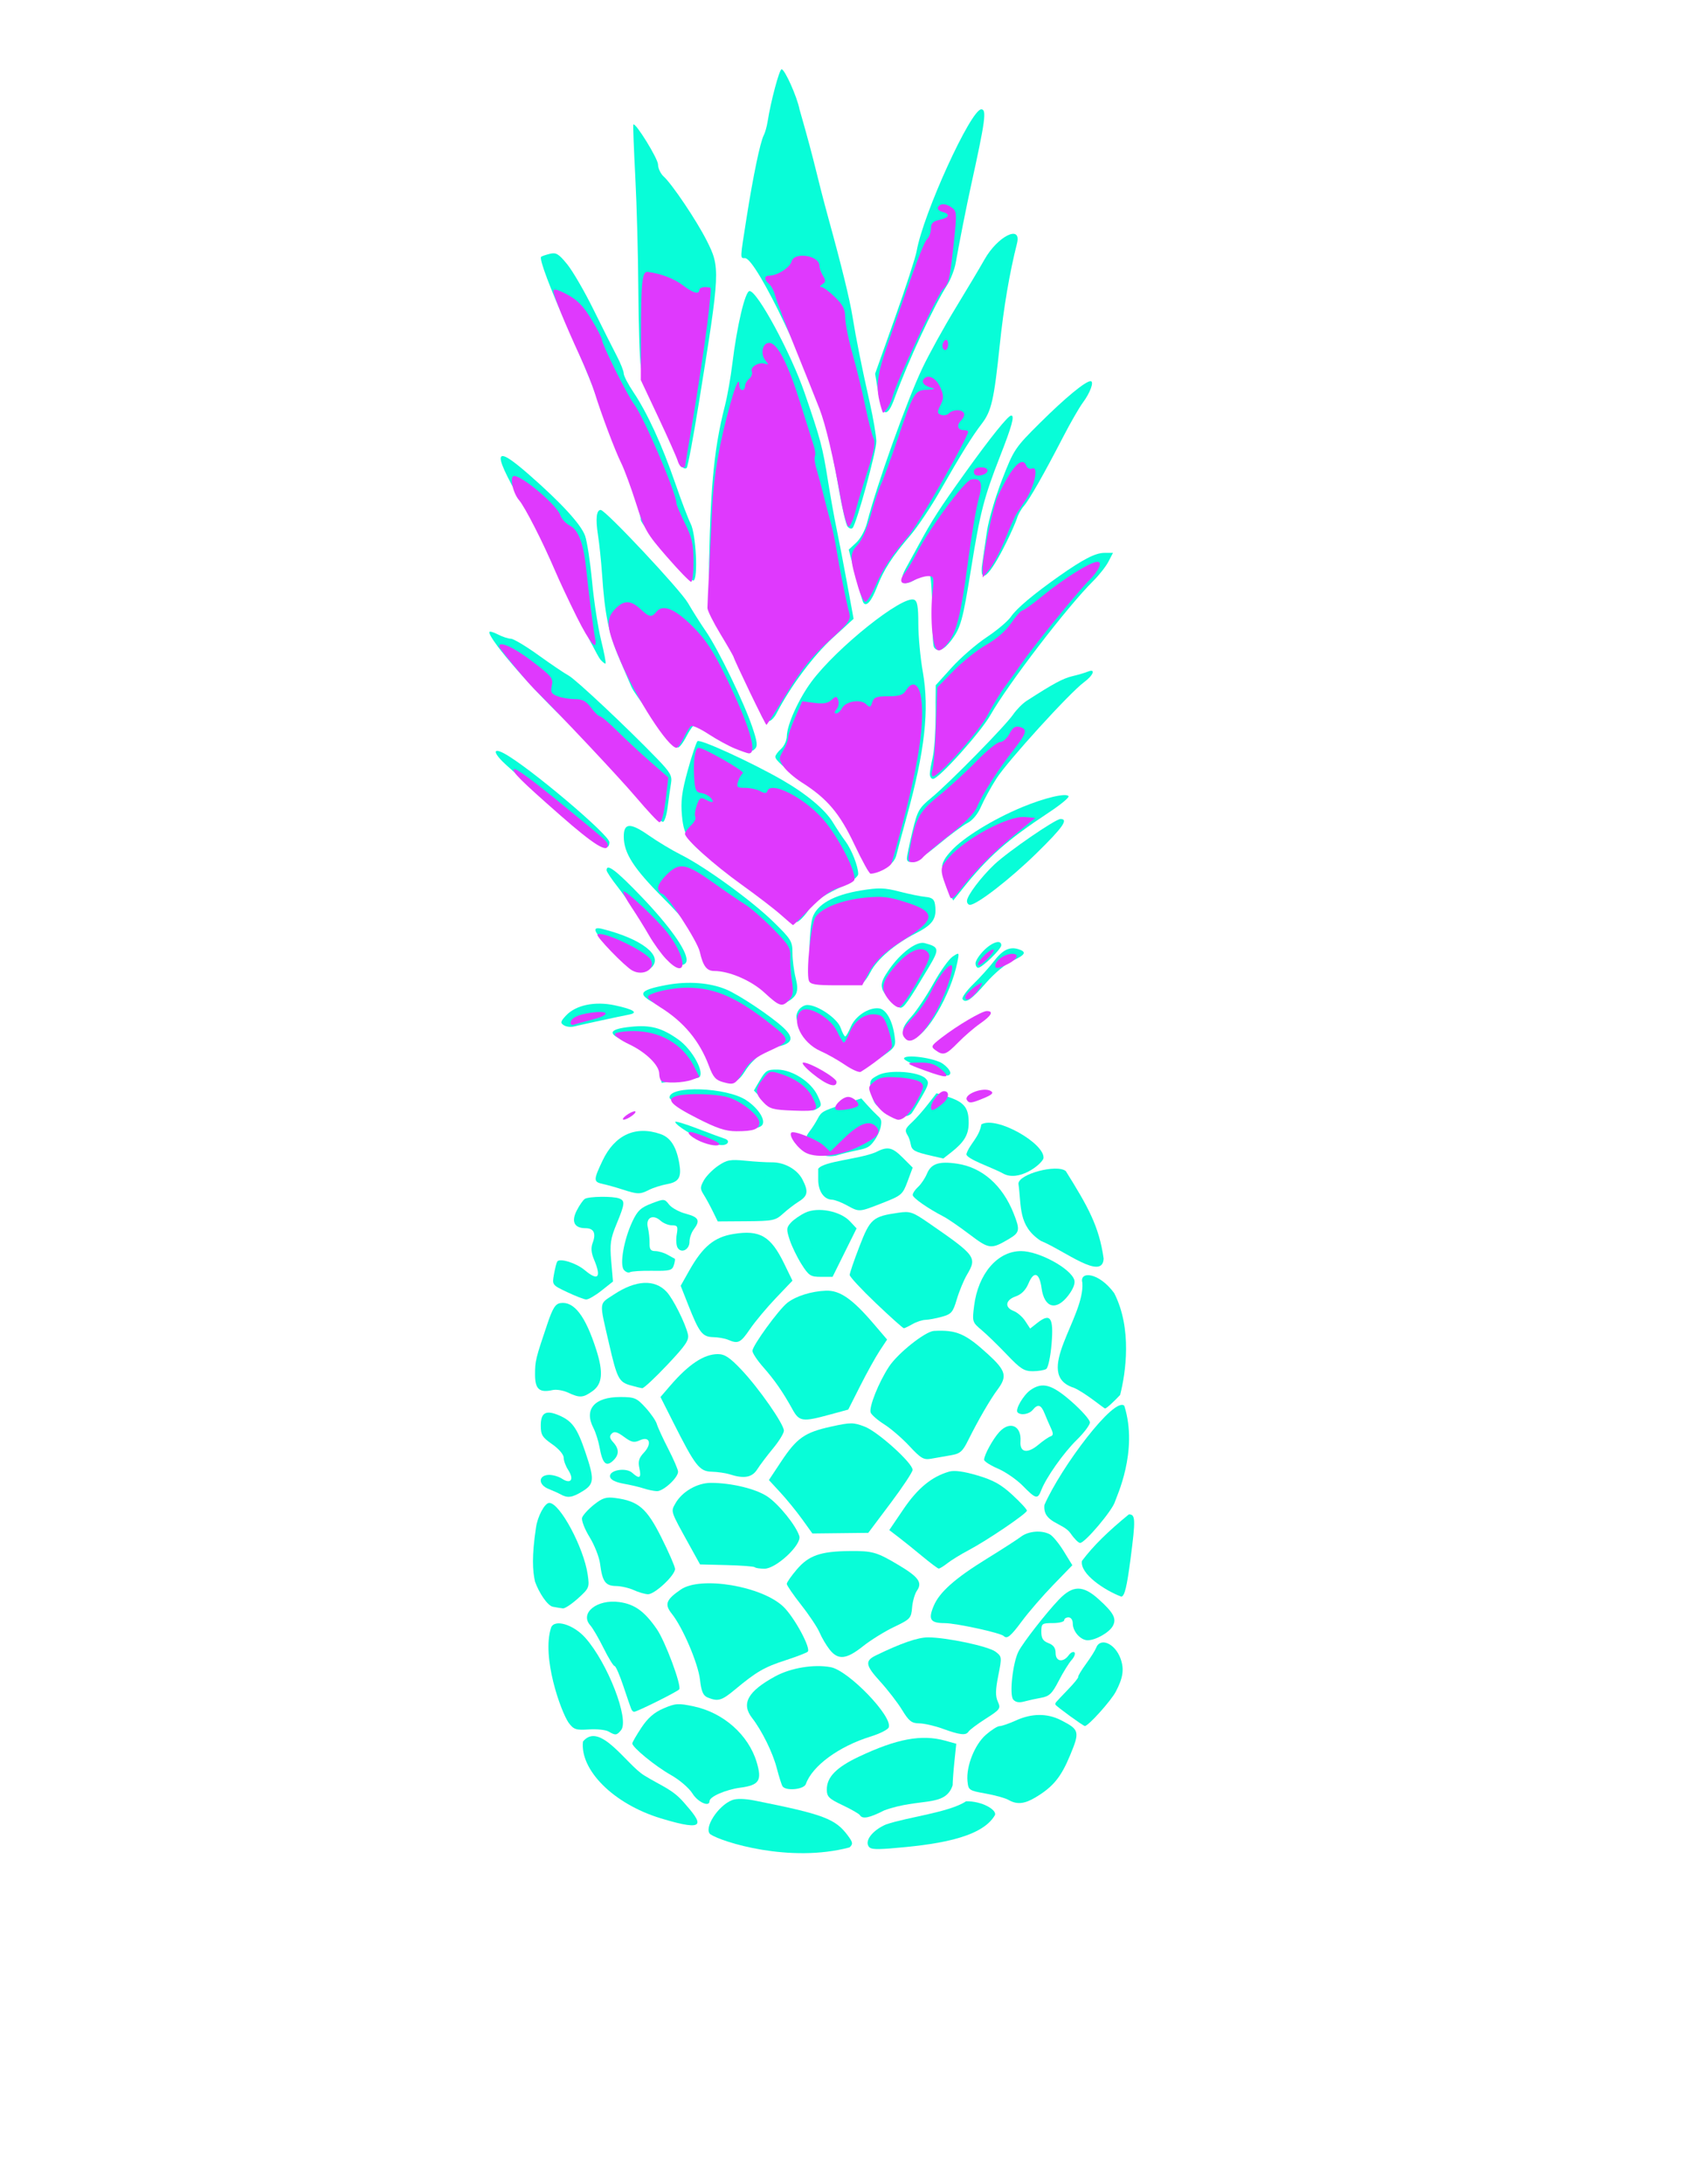 <?xml version="1.0" encoding="UTF-8" standalone="no"?>
<!-- Created with Inkscape (http://www.inkscape.org/) -->

<svg
   xmlns:dc="http://purl.org/dc/elements/1.1/"
   xmlns:cc="http://creativecommons.org/ns#"
   xmlns:rdf="http://www.w3.org/1999/02/22-rdf-syntax-ns#"
   xmlns:svg="http://www.w3.org/2000/svg"
   xmlns="http://www.w3.org/2000/svg"
   xmlns:sodipodi="http://sodipodi.sourceforge.net/DTD/sodipodi-0.dtd"
   xmlns:inkscape="http://www.inkscape.org/namespaces/inkscape"
   id="svg2"
   version="1.1"
   inkscape:version="0.91 r"
   width="712.5"
   height="922.5"
   viewBox="0 0 712.5 922.5"
   sodipodi:docname="pineapple.svg">
  <defs
     id="defs6" />
  <sodipodi:namedview
     pagecolor="#ffffff"
     bordercolor="#666666"
     borderopacity="1"
     objecttolerance="10"
     gridtolerance="10"
     guidetolerance="10"
     inkscape:pageopacity="0"
     inkscape:pageshadow="2"
     inkscape:window-width="1440"
     inkscape:window-height="846"
     id="namedview4"
     showgrid="false"
     inkscape:zoom="0.36179339"
     inkscape:cx="-93.742609"
     inkscape:cy="137.68938"
     inkscape:window-x="0"
     inkscape:window-y="24"
     inkscape:window-maximized="1"
     inkscape:current-layer="svg2" />
  <path
     inkscape:connector-curvature="0"
     id="path4885"
     d="m 300.212,774.835 c -2.997,-2.431 3.171,-12.129 9.193,-14.453 1.869,-0.721 5.335,-0.64 9.67,0.226 28.995,5.792 33.963,7.662 39.226,14.766 2.154,2.907 2.246,3.55 0.716,4.989 -25.256,6.722 -53.87,-2.235 -58.805,-5.528 z"
     style="fill:#08fdd8;fill-opacity:1"
     sodipodi:nodetypes="cssscc" />
  <path
     style="fill:#08fdd8;fill-opacity:1"
     d="m 408.265,760.878 c -7.135,4.746 -24.671,6.642 -33.819,9.783 -5.114,2.165 -8.622,6.181 -7.638,8.745 0.655,1.707 2.092,1.925 9.298,1.409 17.869,-1.466 38.597,-3.953 44.39,-14.148 0.729,-2.187 -5.449,-5.889 -12.231,-5.788 z"
     id="path4887"
     inkscape:connector-curvature="0"
     sodipodi:nodetypes="ccsccc" />
  <path
     inkscape:connector-curvature="0"
     id="path4891"
     d="m 279.226,768.076 c -20.221,-6.161 -34.177,-20.558 -32.866,-32.423 7.069,-8.731 18.362,9.666 25.819,14.268 7.457,4.601 11.833,5.78 16.718,11.344 7.807,8.892 10.55,12.973 -9.671,6.811 z"
     style="fill:#08fdd8;fill-opacity:1"
     sodipodi:nodetypes="zczsz" />
  <path
     inkscape:connector-curvature="0"
     id="path4893"
     d="m 363.399,766.75 c -0.359,-0.581 -3.655,-2.478 -7.324,-4.215 -5.812,-2.752 -6.671,-3.607 -6.671,-6.637 0,-5.25 4.047,-9.367 13.669,-13.906 15.984,-7.539 26.43,-9.469 36.353,-6.713 l 4.694,1.303 -0.766,7.328 c -0.421,4.031 -0.766,8.622 -0.766,10.203 -3.102,9.452 -13.81,5.153 -28.878,10.604 -6.391,3.239 -9.222,3.797 -10.313,2.033 z"
     style="fill:#08fdd8;fill-opacity:1"
     sodipodi:nodetypes="ssssscsccs" />
  <path
     inkscape:connector-curvature="0"
     id="path4895"
     d="m 292.649,757.624 c -1.441,-2.332 -5.451,-5.772 -9.185,-7.879 -6.556,-3.7 -16.255,-11.635 -16.255,-13.299 0,-0.473 1.721,-3.46 3.825,-6.636 2.74,-4.137 5.397,-6.451 9.368,-8.158 5.02,-2.159 6.224,-2.24 12.762,-0.858 12.542,2.65 23.129,12.022 26.597,23.546 2.341,7.779 1.101,9.719 -6.901,10.795 -6.233,0.838 -13.014,3.798 -13.014,5.68 0,2.659 -4.932,0.472 -7.196,-3.191 z"
     style="fill:#08fdd8;fill-opacity:1" />
  <path
     inkscape:connector-curvature="0"
     id="path4897"
     d="m 302.261,747.262 c 0.403,-1.705 2.908,-4.481 5.795,-6.42 7.947,-5.337 6.405,-7.311 -3.093,-3.96 -4.766,1.682 -4.92,1.647 -8.281,-1.861 -2.043,-2.133 -4.412,-3.433 -5.872,-3.224 -2.418,0.346 -2.463,0.572 -1.769,8.812 0.056,0.665 -0.267,2.408 -0.717,3.874 -0.685,2.231 -0.257,2.784 2.632,3.396 1.898,0.402 4.267,1.218 5.264,1.813 2.923,1.744 5.281,0.795 6.043,-2.429 z"
     style="fill:#08fdd8;fill-opacity:1" />
  <path
     inkscape:connector-curvature="0"
     id="path4899"
     d="m 426.176,760.297 c -1.32,-0.765 -5.672,-1.974 -9.67,-2.686 -7.028,-1.251 -7.282,-1.426 -7.652,-5.27 -0.601,-6.242 3.029,-15.382 7.756,-19.532 2.307,-2.025 4.932,-3.683 5.833,-3.683 0.901,0 4.01,-1.076 6.908,-2.391 6.695,-3.038 13.19,-3.077 18.997,-0.115 7.842,4.001 8.049,4.804 3.841,14.911 -3.832,9.206 -7.17,13.264 -14.547,17.686 -4.734,2.838 -7.917,3.138 -11.466,1.08 z"
     style="fill:#08fdd8;fill-opacity:1" />
  <path
     inkscape:connector-curvature="0"
     id="path4901"
     d="m 436.225,749.046 c 0.763,-1.675 2.787,-3.578 4.497,-4.228 3.179,-1.209 3.055,-3.604 -0.187,-3.604 -0.99,0 -3.141,-1.448 -4.781,-3.217 l -2.981,-3.217 -2.703,2.506 c -1.487,1.378 -4.057,2.69 -5.712,2.914 -4.616,0.626 -4.679,4.491 -0.088,5.409 2.591,0.518 3.953,1.624 4.453,3.614 0.998,3.978 5.658,3.867 7.501,-0.178 z"
     style="fill:#08fdd8;fill-opacity:1" />
  <path
     inkscape:connector-curvature="0"
     id="path4905"
     d="m 330.677,754.524 c -0.406,-0.657 -1.504,-4.133 -2.439,-7.725 -1.704,-6.542 -6.251,-15.754 -10.444,-21.16 -4.667,-6.018 -1.743,-11.239 9.819,-17.532 6.589,-3.586 16.363,-5.199 23.449,-3.87 7.535,1.414 26.275,20.859 24.517,25.439 -0.358,0.934 -3.811,2.674 -7.672,3.866 -13.394,4.135 -24.651,12.391 -27.353,20.06 -0.822,2.333 -8.559,3.055 -9.878,0.921 z"
     style="fill:#08fdd8;fill-opacity:1" />
  <path
     inkscape:connector-curvature="0"
     id="path4907"
     d="m 350.612,734.565 c 0,-1.662 0.408,-3.03 0.907,-3.04 0.499,-0.01 1.644,-0.486 2.545,-1.057 1.352,-0.857 1.281,-1.583 -0.402,-4.153 -1.251,-1.909 -1.728,-4.1 -1.233,-5.66 0.588,-1.854 -0.058,-3.347 -2.38,-5.499 -3.919,-3.632 -4.842,-3.669 -7.21,-0.288 -1.399,1.997 -2.909,2.595 -6.021,2.386 -5.511,-0.371 -6.577,1.781 -2.674,5.401 3.644,3.379 3.635,3.346 1.773,6.327 -2.185,3.499 -0.399,6.598 3.272,5.676 1.902,-0.477 4.056,-0.069 5.697,1.081 3.813,2.671 5.727,2.278 5.727,-1.174 z"
     style="fill:#08fdd8;fill-opacity:1" />
  <path
     inkscape:connector-curvature="0"
     id="path4909"
     d="m 257.158,731.403 c -1.207,-0.702 -4.947,-1.093 -8.312,-0.87 -5.464,0.363 -6.38,0.059 -8.563,-2.843 -3.335,-4.9 -11.466,-27.727 -7.394,-40.167 1.434,-3.737 9.441,-1.348 14.477,4.319 9.47,10.658 18.732,34.61 15.083,39.007 -1.839,2.216 -2.342,2.269 -5.291,0.554 z"
     style="fill:#08fdd8;fill-opacity:1"
     sodipodi:nodetypes="csccsscc" />
  <path
     inkscape:connector-curvature="0"
     id="path4911"
     d="m 398.358,730.226 c -3.324,-1.212 -7.769,-2.227 -9.877,-2.256 -3.24,-0.045 -4.363,-0.921 -7.253,-5.658 -1.88,-3.083 -6.067,-8.507 -9.303,-12.053 -6.19,-6.783 -6.506,-8.691 -1.817,-10.973 10.638,-5.178 17.723,-7.633 22.05,-7.64 7.75,-0.013 25.513,3.752 28.564,6.054 2.677,2.019 2.706,2.271 1.158,10.058 -1.215,6.111 -1.261,8.703 -0.199,11.035 1.313,2.882 1.034,3.275 -5.093,7.195 -3.565,2.28 -6.846,4.735 -7.291,5.455 -1.069,1.73 -3.641,1.444 -10.941,-1.217 z"
     style="fill:#08fdd8;fill-opacity:1" />
  <path
     inkscape:connector-curvature="0"
     id="path4913"
     d="m 401.977,719.758 c -0.492,-1.828 -0.806,-6.452 -0.699,-10.274 0.107,-3.823 -0.117,-6.95 -0.498,-6.95 -0.381,0 -2.054,0.892 -3.717,1.982 -2.872,1.882 -3.171,1.843 -5.94,-0.757 -3.255,-3.057 -6.665,-2.562 -6.665,0.968 0,1.247 1.088,3.253 2.418,4.456 1.35,1.222 2.417,3.723 2.417,5.665 0,2.264 0.738,3.698 2.115,4.11 1.163,0.348 3.475,1.369 5.137,2.269 4.998,2.706 6.449,2.315 5.432,-1.467 z"
     style="fill:#08fdd8;fill-opacity:1" />
  <path
     inkscape:connector-curvature="0"
     id="path4915"
     d="m 266.888,722.176 c -0.254,-0.499 -1.77,-4.85 -3.367,-9.67 -1.598,-4.82 -3.31,-8.763 -3.806,-8.763 -0.495,0 -2.587,-3.4 -4.648,-7.555 -2.061,-4.155 -4.572,-8.466 -5.579,-9.58 -4.676,-5.171 2.752,-11.181 12.217,-9.883 6.476,0.888 10.631,3.878 15.846,11.403 3.561,5.139 10.524,23.795 9.499,25.453 -0.546,0.884 -17.844,9.503 -19.071,9.503 -0.345,0 -0.836,-0.408 -1.09,-0.907 z"
     style="fill:#08fdd8;fill-opacity:1" />
  <path
     inkscape:connector-curvature="0"
     id="path4917"
     d="m 274.753,706.16 c 1.953,0 2.24,-0.513 1.522,-2.72 -0.487,-1.496 -1.026,-4.216 -1.199,-6.044 -0.173,-1.828 -0.382,-3.784 -0.465,-4.346 -0.119,-0.805 -7.465,-0.957 -13.75,-0.284 -1.955,0.209 -0.77,3.604 1.511,4.328 2.615,0.83 3.029,2.602 1.259,5.399 -1.785,2.822 1.029,5.204 5.17,4.375 1.949,-0.39 4.626,-0.709 5.95,-0.709 z"
     style="fill:#08fdd8;fill-opacity:1" />
  <path
     inkscape:connector-curvature="0"
     id="path4919"
     d="m 428.168,717.878 c -1.686,-2.032 -0.152,-15.704 2.285,-20.358 2.019,-3.857 11.638,-16.188 17.02,-21.82 5.874,-6.146 10.156,-6.188 16.823,-0.165 6.332,5.72 7.642,8.186 5.991,11.273 -1.477,2.76 -7.267,6.056 -10.638,6.056 -2.977,0 -6.291,-3.711 -6.291,-7.046 0,-1.527 -0.758,-2.625 -1.813,-2.625 -0.997,0 -1.813,0.544 -1.813,1.209 0,0.665 -2.176,1.209 -4.835,1.209 -4.575,0 -4.835,0.196 -4.835,3.656 0,2.788 0.718,3.929 3.022,4.805 2.122,0.807 3.022,2.058 3.022,4.201 0,3.615 3.159,4.153 5.51,0.938 0.85,-1.162 1.949,-1.71 2.443,-1.216 0.493,0.493 -0.045,1.938 -1.196,3.21 -1.151,1.272 -3.594,5.217 -5.428,8.766 -2.819,5.455 -3.974,6.568 -7.469,7.194 -2.274,0.408 -5.534,1.125 -7.246,1.593 -2.092,0.573 -3.583,0.284 -4.55,-0.881 z"
     style="fill:#08fdd8;fill-opacity:1" />
  <path
     inkscape:connector-curvature="0"
     id="path4921"
     d="m 299.117,717.067 c -1.984,-0.802 -2.711,-2.47 -3.314,-7.608 -0.812,-6.91 -7.317,-22.09 -11.92,-27.82 -3.169,-3.944 -2.408,-5.959 3.865,-10.231 8.447,-5.752 34.241,-1.412 43.312,7.289 4.642,4.452 11.774,17.638 10.278,19.001 -0.55,0.501 -4.807,2.142 -9.461,3.648 -8.891,2.877 -12.204,4.798 -21.231,12.31 -5.683,4.729 -7.175,5.171 -11.529,3.411 z"
     style="fill:#08fdd8;fill-opacity:1" />
  <path
     inkscape:connector-curvature="0"
     id="path4923"
     d="m 318.773,701.864 c 0.396,-1.033 -0.248,-4.026 -1.432,-6.651 -2.004,-4.443 -2.014,-4.925 -0.154,-6.981 1.099,-1.214 1.998,-2.573 1.998,-3.019 0,-1.319 -4.684,-0.926 -7.125,0.598 -1.844,1.152 -2.867,0.93 -5.586,-1.209 -1.831,-1.44 -4.088,-2.618 -5.017,-2.618 -2.683,0 -3.305,3.505 -1.063,5.983 1.291,1.426 1.905,3.738 1.658,6.236 -0.371,3.737 -0.11,4.037 4.441,5.112 2.659,0.628 5.908,1.881 7.219,2.784 3.081,2.122 4.175,2.07 5.06,-0.236 z"
     style="fill:#08fdd8;fill-opacity:1" />
  <path
     inkscape:connector-curvature="0"
     id="path4925"
     d="m 350.59,696.792 c -1.438,-1.828 -3.333,-5.041 -4.21,-7.14 -0.877,-2.099 -4.363,-7.339 -7.747,-11.645 -3.384,-4.306 -6.152,-8.338 -6.152,-8.96 0,-0.622 1.936,-3.393 4.301,-6.157 5.008,-5.851 10.022,-7.594 22.17,-7.709 9.81,-0.092 11.529,0.398 20.826,5.936 8.413,5.011 10.114,7.386 7.73,10.79 -0.918,1.311 -1.844,4.523 -2.058,7.137 -0.368,4.504 -0.768,4.934 -7.616,8.196 -3.975,1.893 -9.893,5.565 -13.152,8.159 -7.022,5.591 -10.518,5.937 -14.092,1.393 z"
     style="fill:#08fdd8;fill-opacity:1" />
  <path
     inkscape:connector-curvature="0"
     id="path4927"
     d="m 363.002,682.339 c 2.753,-0.521 3.324,-1.255 3.324,-4.277 0,-2.007 1.132,-5.481 2.516,-7.72 2.259,-3.655 2.315,-4.149 0.543,-4.828 -1.196,-0.459 -3.123,0.323 -4.892,1.985 -2.77,2.603 -3.115,2.647 -6.782,0.87 -6.977,-3.379 -9.299,-0.296 -3.968,5.268 2.967,3.097 3.03,3.421 1.205,6.206 -2.22,3.388 -1.251,5.048 2.283,3.912 1.347,-0.433 3.944,-1.07 5.772,-1.416 z"
     style="fill:#08fdd8;fill-opacity:1" />
  <path
     inkscape:connector-curvature="0"
     id="path4929"
     d="m 424.161,691.066 c -1.32,-1.32 -20.121,-5.42 -24.934,-5.437 -6.112,-0.022 -7.071,-1.542 -4.624,-7.335 2.444,-5.786 9.053,-11.639 22.491,-19.915 6.316,-3.89 12.78,-8.057 14.366,-9.261 3.163,-2.401 8.72,-2.856 12.191,-0.998 1.222,0.654 3.865,3.858 5.872,7.12 l 3.649,5.931 -8.066,8.318 c -4.436,4.575 -10.375,11.434 -13.197,15.242 -4.824,6.509 -6.336,7.746 -7.746,6.335 z"
     style="fill:#08fdd8;fill-opacity:1" />
  <path
     inkscape:connector-curvature="0"
     id="path4931"
     d="m 435.523,675.109 c 0.496,-0.283 0.094,-2.077 -0.893,-3.986 -1.071,-2.07 -1.508,-4.912 -1.083,-7.037 0.852,-4.258 -1.566,-6.46 -3.776,-3.439 -0.803,1.099 -2.83,1.998 -4.504,1.998 -1.674,0 -3.772,0.878 -4.663,1.952 -1.382,1.666 -1.256,2.246 0.862,3.961 1.365,1.105 2.859,3.512 3.32,5.349 0.779,3.105 1.154,3.282 5.336,2.528 2.474,-0.446 4.904,-1.043 5.4,-1.326 z"
     style="fill:#08fdd8;fill-opacity:1" />
  <path
     inkscape:connector-curvature="0"
     id="path4933"
     d="m 233.646,678.712 c -2.281,-0.438 -5.881,-5.925 -7.535,-10.579 -1.064,-4.596 -1.411,-10.793 0.382,-22.758 0.637,-4.786 3.708,-10.531 5.629,-10.531 4.473,0 14.597,18.905 16.247,30.338 0.774,5.361 0.628,5.716 -4.083,9.972 -2.687,2.427 -5.564,4.339 -6.393,4.249 -0.829,-0.09 -2.74,-0.401 -4.247,-0.691 z"
     style="fill:#08fdd8;fill-opacity:1"
     sodipodi:nodetypes="cccssscc" />
  <path
     inkscape:connector-curvature="0"
     id="path4935"
     d="m 457.235,659.332 c 4.78,-6.363 11.04,-12.471 19.833,-19.654 2.796,0 2.875,2.115 0.704,18.72 -1.558,11.911 -2.494,15.783 -3.879,16.049 -6.932,-2.567 -17.679,-9.655 -16.658,-15.115 z"
     style="fill:#08fdd8;fill-opacity:1"
     sodipodi:nodetypes="ccscc" />
  <path
     inkscape:connector-curvature="0"
     id="path4937"
     d="m 267.813,671.667 c -1.994,-0.913 -5.375,-1.685 -7.512,-1.715 -4.46,-0.063 -5.754,-1.875 -6.711,-9.399 -0.358,-2.813 -2.358,-7.889 -4.445,-11.28 -2.087,-3.392 -3.504,-7.074 -3.15,-8.183 0.354,-1.109 2.604,-3.577 5,-5.484 3.625,-2.885 5.15,-3.361 9.085,-2.833 9.727,1.305 13.217,4.303 19.417,16.679 3.135,6.259 5.732,12.222 5.772,13.25 0.101,2.664 -8.639,10.841 -11.463,10.724 -1.302,-0.054 -3.998,-0.845 -5.993,-1.759 z"
     style="fill:#08fdd8;fill-opacity:1" />
  <path
     inkscape:connector-curvature="0"
     id="path4939"
     d="m 270.835,659.978 c 0,-1.876 0.647,-4.447 1.438,-5.713 1.922,-3.078 -0.551,-6.126 -4.971,-6.126 -1.78,0 -3.926,-0.68 -4.768,-1.511 -1.227,-1.21 -1.836,-1.099 -3.061,0.558 -1.382,1.87 -1.78,1.893 -4.149,0.234 -2.371,-1.66 -2.62,-1.645 -2.62,0.158 0,1.096 1.088,3.376 2.418,5.067 1.33,1.69 2.417,4.541 2.417,6.335 0,4.309 0.164,4.409 7.222,4.409 5.858,0 6.075,-0.121 6.075,-3.41 z"
     style="fill:#08fdd8;fill-opacity:1" />
  <path
     inkscape:connector-curvature="0"
     id="path4941"
     d="m 318.959,662.016 c -0.346,-0.346 -5.689,-0.754 -11.873,-0.907 l -11.245,-0.278 -4.681,-8.461 c -7.901,-14.283 -7.727,-13.757 -5.733,-17.31 2.78,-4.954 9.209,-8.678 14.978,-8.678 8.622,0 18.905,2.467 23.807,5.711 4.841,3.203 12.199,12.291 13.576,16.767 1.107,3.597 -9.776,13.785 -14.726,13.785 -1.912,0 -3.759,-0.283 -4.105,-0.628 z"
     style="fill:#08fdd8;fill-opacity:1" />
  <path
     inkscape:connector-curvature="0"
     id="path4943"
     d="m 309.603,654.183 c 3.424,0 3.51,-0.152 3.274,-5.742 -0.134,-3.158 0.201,-6.693 0.744,-7.857 1.292,-2.768 -2.433,-2.911 -5.42,-0.207 -1.923,1.74 -2.382,1.729 -5.22,-0.131 -2.909,-1.906 -3.163,-1.907 -3.889,-0.013 -0.428,1.114 -0.089,3.312 0.753,4.884 0.841,1.572 1.176,3.78 0.744,4.907 -0.983,2.56 1.48,5.701 3.779,4.818 0.945,-0.363 3.301,-0.659 5.235,-0.659 z"
     style="fill:#08fdd8;fill-opacity:1" />
  <path
     inkscape:connector-curvature="0"
     id="path4945"
     d="m 389.825,657.445 c -3.364,-2.791 -7.894,-6.435 -10.067,-8.097 l -3.952,-3.022 6.048,-8.916 c 5.965,-8.795 11.94,-13.689 19.275,-15.79 2.194,-0.628 6.118,-0.098 11.904,1.61 6.705,1.979 10.009,3.817 14.807,8.237 3.397,3.129 6.158,6.121 6.136,6.648 -0.05,1.213 -16.768,12.544 -24.648,16.707 -3.274,1.729 -7.291,4.197 -8.926,5.483 -1.636,1.287 -3.309,2.311 -3.718,2.277 -0.409,-0.034 -3.496,-2.346 -6.859,-5.137 z"
     style="fill:#08fdd8;fill-opacity:1" />
  <path
     inkscape:connector-curvature="0"
     id="path4947"
     d="m 409.282,651.693 c 0.436,-0.705 0.12,-2.905 -0.702,-4.889 -1.114,-2.69 -1.155,-4.352 -0.162,-6.532 1.733,-3.803 -0.056,-4.89 -3.901,-2.371 -2.331,1.527 -3.521,1.657 -5.499,0.599 -3.595,-1.924 -5.25,-0.401 -4.394,4.042 0.401,2.082 0.861,4.873 1.023,6.203 0.233,1.925 1.197,2.417 4.725,2.417 2.437,0 4.84,0.408 5.339,0.907 1.273,1.272 2.642,1.128 3.571,-0.375 z"
     style="fill:#08fdd8;fill-opacity:1" />
  <path
     inkscape:connector-curvature="0"
     id="path4949"
     d="m 452.418,647.707 c -3.114,-4.545 -11.839,-4.397 -11.054,-11.984 7.017,-16.021 29.636,-46.096 33.775,-41.888 6.034,19.222 -3.427,38.639 -3.949,40.472 -1.052,3.693 -12.702,17.464 -14.735,17.451 -0.707,-0.005 -2.524,-1.827 -4.037,-4.05 z"
     style="fill:#08fdd8;fill-opacity:1"
     sodipodi:nodetypes="cccscc" />
  <path
     inkscape:connector-curvature="0"
     id="path4951"
     d="m 339.028,641.794 c -2.358,-3.282 -6.492,-8.36 -9.188,-11.284 l -4.901,-5.317 5.135,-7.754 c 6.627,-10.007 9.988,-12.37 21.051,-14.801 8.447,-1.856 9.451,-1.856 14.318,0.002 5.532,2.112 20.223,15.366 20.223,18.243 0,0.917 -4.216,7.28 -9.368,14.139 l -9.368,12.471 -11.808,0.133 -11.808,0.133 -4.287,-5.967 z"
     style="fill:#08fdd8;fill-opacity:1" />
  <path
     inkscape:connector-curvature="0"
     id="path4953"
     d="m 354.914,636.697 c 1.479,-1.118 3.747,-1.524 6.136,-1.1 5.035,0.893 6.255,-1.368 2.751,-5.098 -2.496,-2.657 -2.632,-3.362 -1.335,-6.947 0.793,-2.194 1.443,-4.359 1.443,-4.81 0,-1.541 -2.637,-0.824 -5.633,1.533 -2.443,1.921 -3.526,2.111 -5.896,1.031 -2.202,-1.003 -3.362,-0.943 -4.8,0.25 -1.693,1.405 -1.555,1.929 1.281,4.89 2.632,2.747 2.951,3.739 1.86,5.777 -2.969,5.547 -0.588,8.086 4.193,4.473 z"
     style="fill:#08fdd8;fill-opacity:1" />
  <path
     inkscape:connector-curvature="0"
     id="path4955"
     d="m 236.99,631.275 c -0.997,-0.555 -3.309,-1.599 -5.137,-2.321 -4.324,-1.707 -4.485,-5.575 -0.246,-5.926 1.693,-0.14 4.362,0.587 5.932,1.615 3.713,2.433 5.2,0.292 2.578,-3.711 -1.055,-1.609 -1.917,-3.959 -1.917,-5.222 0,-1.314 -2.068,-3.728 -4.835,-5.646 -4.188,-2.903 -4.835,-3.958 -4.835,-7.892 0,-5.455 2.135,-6.673 7.622,-4.35 5.589,2.366 7.724,5.299 11.116,15.272 4.026,11.837 3.906,13.752 -1.052,16.816 -4.342,2.683 -6.327,2.977 -9.225,1.365 z"
     style="fill:#08fdd8;fill-opacity:1" />
  <path
     inkscape:connector-curvature="0"
     id="path4957"
     d="m 432.276,627.665 c -2.557,-2.618 -7.29,-5.897 -10.52,-7.286 -3.229,-1.389 -5.871,-3.082 -5.871,-3.761 0,-1.983 3.695,-8.738 6.396,-11.692 4.479,-4.898 9.464,-2.702 8.973,3.953 -0.348,4.707 2.919,5.307 7.571,1.392 1.96,-1.649 4.263,-3.233 5.119,-3.521 1.206,-0.405 1.25,-1.178 0.195,-3.44 -0.748,-1.605 -1.96,-4.413 -2.694,-6.242 -1.505,-3.752 -2.822,-4.149 -5.011,-1.511 -1.534,1.848 -5.029,2.424 -6.398,1.056 -1.15,-1.15 2.407,-7.311 5.452,-9.443 5.042,-3.532 9.06,-2.397 17.381,4.909 4.257,3.738 7.736,7.681 7.731,8.763 -0.005,1.082 -2.514,4.415 -5.576,7.407 -5.575,5.447 -12.996,15.978 -15.03,21.326 -1.46,3.841 -2.305,3.632 -7.718,-1.912 z"
     style="fill:#08fdd8;fill-opacity:1" />
  <path
     inkscape:connector-curvature="0"
     id="path4959"
     d="m 272.043,628.732 c -1.662,-0.561 -5.462,-1.456 -8.445,-1.989 -3.501,-0.626 -5.556,-1.661 -5.799,-2.92 -0.543,-2.822 6.706,-4.118 9.399,-1.681 3.048,2.758 3.914,2.211 3.01,-1.903 -0.64,-2.912 -0.232,-4.35 1.87,-6.587 3.565,-3.795 2.493,-7.16 -1.675,-5.261 -2.449,1.116 -3.55,0.878 -6.697,-1.45 -2.875,-2.126 -4.101,-2.45 -5.18,-1.371 -1.079,1.079 -0.934,1.944 0.613,3.653 2.634,2.91 2.565,5.417 -0.218,7.936 -2.824,2.555 -4.327,0.975 -5.559,-5.845 -0.476,-2.636 -1.635,-6.281 -2.575,-8.099 -4.083,-7.896 0.397,-13.096 11.285,-13.096 6.09,0 6.953,0.359 10.706,4.456 2.245,2.451 4.403,5.578 4.795,6.95 0.393,1.372 2.573,6.109 4.845,10.528 2.272,4.419 4.131,8.74 4.131,9.604 0,2.588 -6.311,8.36 -8.99,8.222 -1.371,-0.071 -3.853,-0.587 -5.515,-1.148 z"
     style="fill:#08fdd8;fill-opacity:1" />
  <path
     inkscape:connector-curvature="0"
     id="path4961"
     d="m 308.306,622.756 c -1.662,-0.532 -5.055,-1.022 -7.54,-1.088 -5.195,-0.139 -6.929,-2.364 -16.267,-20.88 l -5.384,-10.676 4.019,-4.672 c 7.856,-9.132 14.354,-13.451 20.236,-13.451 2.893,0 5.029,1.419 9.952,6.613 7.358,7.763 17.951,22.951 17.951,25.738 0,1.069 -2.056,4.426 -4.568,7.461 -2.512,3.034 -5.517,7.013 -6.676,8.841 -2.207,3.481 -5.566,4.087 -11.722,2.115 z"
     style="fill:#08fdd8;fill-opacity:1" />
  <path
     inkscape:connector-curvature="0"
     id="path4963"
     d="m 312.262,610.366 c 0.292,-0.831 0.043,-2.829 -0.554,-4.441 -0.597,-1.611 -0.744,-4.481 -0.328,-6.377 0.75,-3.416 0.715,-3.44 -3.937,-2.696 -3.446,0.551 -5.104,0.257 -6.235,-1.106 -1.708,-2.058 -4.99,-1.398 -4.99,1.003 0,0.845 0.81,2.208 1.799,3.029 1.04,0.863 1.678,3.092 1.511,5.285 -0.251,3.302 0.062,3.743 2.423,3.415 1.491,-0.207 3.924,0.473 5.406,1.511 3.259,2.283 4.209,2.356 4.905,0.377 z"
     style="fill:#08fdd8;fill-opacity:1" />
  <path
     inkscape:connector-curvature="0"
     id="path4965"
     d="m 384.32,610.851 c -3.067,-3.294 -7.853,-7.425 -10.634,-9.181 -2.781,-1.756 -5.364,-3.991 -5.738,-4.968 -0.851,-2.217 3.397,-12.851 7.773,-19.461 3.768,-5.692 15.33,-14.86 18.979,-15.051 9.529,-0.498 13.273,1.12 22.853,9.875 7.568,6.917 8.205,9.292 3.998,14.919 -3.11,4.159 -8.193,12.928 -12.406,21.4 -2.392,4.81 -3.402,5.678 -7.383,6.35 -2.537,0.428 -6.244,1.077 -8.238,1.442 -3.165,0.579 -4.336,-0.099 -9.204,-5.325 z"
     style="fill:#08fdd8;fill-opacity:1" />
  <path
     inkscape:connector-curvature="0"
     id="path4967"
     d="m 406.517,595.895 c 8.161,0.324 9.207,-1.587 3.206,-5.859 -3.103,-2.21 -3.627,-3.25 -3.061,-6.079 0.851,-4.256 -0.753,-5.363 -4.353,-3.004 -1.867,1.223 -3.351,1.442 -4.567,0.673 -4.865,-3.076 -9.259,0.634 -5.574,4.706 1.078,1.191 1.96,3.8 1.96,5.797 0,4.353 1.037,5.635 3.563,4.405 1.032,-0.503 5.004,-0.79 8.827,-0.638 z"
     style="fill:#08fdd8;fill-opacity:1" />
  <path
     inkscape:connector-curvature="0"
     id="path4969"
     d="m 334.862,595.257 c -4.02,-7.28 -7.509,-12.306 -12.353,-17.797 -2.493,-2.826 -4.533,-5.904 -4.533,-6.841 0,-2.18 11.115,-17.47 14.758,-20.302 3.667,-2.851 10.092,-4.87 16.261,-5.112 5.905,-0.231 11.187,3.424 20.218,13.996 l 5.676,6.643 -3.105,4.692 c -1.708,2.58 -5.402,9.235 -8.21,14.788 l -5.105,10.097 -7.857,2.142 c -11.524,3.142 -12.849,2.948 -15.75,-2.306 z"
     style="fill:#08fdd8;fill-opacity:1" />
  <path
     inkscape:connector-curvature="0"
     id="path4971"
     d="m 345.173,576.823 c 1.203,-1.33 2.851,-2.418 3.662,-2.418 0.925,0 1.481,-1.913 1.493,-5.137 0.011,-2.825 0.413,-6.905 0.894,-9.066 1.1,-4.942 -0.158,-4.981 -4.208,-0.13 -2.755,3.3 -3.509,3.617 -5.75,2.418 -1.419,-0.759 -3.159,-1.38 -3.868,-1.38 -2.164,0 -1.434,4.173 1.11,6.351 1.99,1.704 2.188,2.608 1.159,5.312 -2.319,6.099 1.267,8.736 5.508,4.05 z"
     style="fill:#08fdd8;fill-opacity:1" />
  <path
     inkscape:connector-curvature="0"
     id="path4973"
     d="m 453.734,586.186 c -17.546,-5.603 4.904,-29.822 3.651,-44.404 -1.299,-4.881 6.863,-4.543 13.472,4.444 7.656,14.982 4.887,33.699 2.502,43.031 -2.96,3.133 -5.834,5.756 -6.381,5.697 -0.535,-0.058 -8.556,-6.805 -13.244,-8.768 z"
     style="fill:#08fdd8;fill-opacity:1"
     sodipodi:nodetypes="ccccsc" />
  <path
     inkscape:connector-curvature="0"
     id="path4975"
     d="m 240.011,588.235 c -1.994,-0.928 -4.896,-1.406 -6.449,-1.062 -5.624,1.247 -7.452,-0.35 -7.452,-6.512 0,-5.792 0.219,-6.696 5.182,-21.366 2.283,-6.747 3.409,-8.541 5.558,-8.857 5.748,-0.843 10.538,5.403 15.135,19.735 3.045,9.494 2.593,14.47 -1.584,17.445 -4.029,2.869 -5.376,2.949 -10.39,0.616 z"
     style="fill:#08fdd8;fill-opacity:1" />
  <path
     inkscape:connector-curvature="0"
     id="path4977"
     d="m 246.66,582.946 c 0,-0.622 -0.548,-2.571 -1.217,-4.332 -0.924,-2.431 -0.74,-4.207 0.763,-7.374 2.363,-4.98 1.585,-6.198 -2.711,-4.241 -2.602,1.186 -3.701,1.103 -6.083,-0.458 -3.888,-2.548 -5.495,-1.284 -4.579,3.602 0.414,2.205 0.196,5.048 -0.483,6.317 -1.729,3.23 0.014,5.496 3.546,4.611 1.749,-0.438 3.87,-1.2e-4 5.325,1.1 2.742,2.074 5.439,2.458 5.439,0.775 z"
     style="fill:#08fdd8;fill-opacity:1" />
  <path
     inkscape:connector-curvature="0"
     id="path4979"
     d="m 266.255,585.129 c -4.696,-1.354 -5.535,-3.003 -8.837,-17.371 -4.257,-18.519 -4.432,-16.685 1.998,-20.944 9.269,-6.14 17.262,-6.545 22.305,-1.131 2.725,2.925 7.861,13.151 8.983,17.884 0.591,2.495 -0.833,4.615 -8.704,12.955 -5.176,5.485 -9.941,9.923 -10.59,9.863 -0.648,-0.06 -2.968,-0.625 -5.155,-1.256 z"
     style="fill:#08fdd8;fill-opacity:1" />
  <path
     inkscape:connector-curvature="0"
     id="path4981"
     d="m 277.457,572.29 c -1.728,-4.11 -1.999,-7.281 -0.692,-8.089 0.727,-0.45 1.323,-1.669 1.323,-2.71 0,-1.48 -0.834,-1.726 -3.823,-1.128 -2.668,0.534 -4.471,0.178 -5.968,-1.176 -1.179,-1.067 -2.723,-1.583 -3.429,-1.147 -1.867,1.154 -1.574,4.951 0.517,6.686 1.14,0.946 1.536,2.554 1.078,4.379 -0.609,2.425 -0.271,2.887 2.127,2.902 1.568,0.01 3.667,0.546 4.664,1.19 3.008,1.944 5.204,1.471 4.205,-0.907 z"
     style="fill:#08fdd8;fill-opacity:1" />
  <path
     inkscape:connector-curvature="0"
     id="path4983"
     d="m 425.552,572.256 c -3.655,-3.841 -8.469,-8.519 -10.698,-10.394 -3.969,-3.339 -4.035,-3.551 -3.2,-10.239 1.698,-13.59 9.899,-23.15 19.86,-23.15 7.475,0 20.922,7.285 22.475,12.176 0.465,1.466 -0.441,3.823 -2.514,6.541 -5.119,6.712 -10.174,5.325 -11.32,-3.104 -0.89,-6.547 -3.244,-7.38 -5.513,-1.95 -1.17,2.801 -2.981,4.632 -5.422,5.483 -4.355,1.518 -4.791,4.662 -0.854,6.158 1.546,0.588 3.747,2.498 4.891,4.244 l 2.081,3.176 3.043,-2.393 c 5.521,-4.342 6.941,-2.265 6.018,8.802 -0.454,5.449 -1.456,10.151 -2.273,10.67 -0.803,0.511 -3.366,0.937 -5.695,0.947 -3.595,0.016 -5.237,-1.036 -10.879,-6.966 z"
     style="fill:#08fdd8;fill-opacity:1" />
  <path
     inkscape:connector-curvature="0"
     id="path4985"
     d="m 307.702,565.944 c -1.33,-0.571 -4.173,-1.077 -6.318,-1.124 -4.551,-0.099 -5.901,-1.843 -10.543,-13.608 l -3.189,-8.084 3.638,-6.447 c 5.711,-10.119 10.542,-14.113 18.675,-15.436 11.173,-1.818 15.765,0.873 21.448,12.569 l 3.476,7.155 -7.015,7.35 c -3.858,4.043 -8.778,9.934 -10.932,13.092 -3.999,5.862 -5.002,6.354 -9.24,4.533 z"
     style="fill:#08fdd8;fill-opacity:1" />
  <path
     inkscape:connector-curvature="0"
     id="path4987"
     d="m 312.354,549.327 c -0.493,-1.964 0.109,-4.055 1.841,-6.398 4.403,-5.955 2.582,-8.857 -2.868,-4.569 -2.799,2.202 -3.679,2.37 -5.724,1.093 -3.258,-2.035 -5.252,-0.049 -3.409,3.395 0.985,1.841 1.001,3.224 0.056,4.99 -1.882,3.517 -0.796,4.407 5.372,4.407 5.174,0 5.426,-0.156 4.733,-2.918 z"
     style="fill:#08fdd8;fill-opacity:1" />
  <path
     inkscape:connector-curvature="0"
     id="path4989"
     d="m 370.195,550.525 c -6.117,-5.821 -11.121,-11.208 -11.121,-11.97 0,-0.762 1.86,-6.196 4.132,-12.075 4.52,-11.691 5.619,-12.641 16.416,-14.2 5.02,-0.725 6.016,-0.387 12.919,4.38 19.921,13.756 20.435,14.454 16.081,21.833 -1.335,2.263 -3.254,6.896 -4.263,10.296 -1.65,5.555 -2.292,6.308 -6.336,7.431 -2.475,0.687 -5.588,1.272 -6.918,1.299 -1.33,0.027 -3.777,0.827 -5.439,1.777 -1.662,0.95 -3.321,1.747 -3.686,1.77 -0.365,0.024 -5.669,-4.72 -11.785,-10.541 z"
     style="fill:#08fdd8;fill-opacity:1" />
  <path
     inkscape:connector-curvature="0"
     id="path4991"
     d="m 391.106,542.978 c 0.411,-0.665 2.075,-1.209 3.698,-1.209 3.849,0 3.847,-2.983 -0.004,-5.506 -2.002,-1.312 -3.074,-3.277 -3.324,-6.097 -0.433,-4.878 -2.206,-5.582 -4.202,-1.67 -0.778,1.526 -3.137,3.498 -5.243,4.383 -4.324,1.818 -4.278,4.259 0.099,5.27 1.613,0.372 3.469,1.883 4.125,3.357 1.252,2.813 3.584,3.521 4.851,1.471 z"
     style="fill:#08fdd8;fill-opacity:1" />
  <path
     inkscape:connector-curvature="0"
     id="path4993"
     d="m 239.673,545.803 c -6.328,-2.992 -6.376,-3.056 -5.583,-7.454 0.44,-2.44 1.052,-4.876 1.36,-5.414 0.941,-1.64 7.983,0.515 11.604,3.551 5.755,4.826 7.194,3.192 3.961,-4.498 -1.179,-2.804 -1.346,-4.914 -0.555,-6.995 1.535,-4.036 0.487,-6.19 -3.01,-6.19 -4.757,0 -6.132,-2.761 -3.719,-7.468 1.132,-2.208 2.662,-4.415 3.4,-4.903 1.628,-1.077 11.88,-1.212 14.54,-0.191 2.553,0.98 2.425,2.23 -1.099,10.749 -2.59,6.261 -2.899,8.421 -2.265,15.798 l 0.735,8.545 -4.854,3.844 c -2.67,2.114 -5.591,3.799 -6.493,3.743 -0.902,-0.055 -4.511,-1.459 -8.022,-3.118 z"
     style="fill:#08fdd8;fill-opacity:1" />
  <path
     inkscape:connector-curvature="0"
     id="path4995"
     d="m 338.739,534.055 c -1.847,-2.913 -4.098,-7.534 -5,-10.269 -1.471,-4.457 -1.422,-5.215 0.474,-7.31 1.163,-1.285 3.924,-3.195 6.135,-4.244 5.295,-2.512 14.76,-0.673 18.83,3.659 l 2.813,2.994 -5.075,10.234 -5.075,10.234 -4.87,0 c -4.436,0 -5.17,-0.472 -8.23,-5.297 z"
     style="fill:#08fdd8;fill-opacity:1" />
  <path
     inkscape:connector-curvature="0"
     id="path4997"
     d="m 352.583,528.171 c -0.401,-1.496 -0.736,-3.875 -0.745,-5.287 -0.015,-2.276 -0.668,-2.551 -5.758,-2.418 -3.158,0.083 -6.128,0.691 -6.6,1.352 -1.507,2.11 6.398,9.073 10.302,9.073 3.071,0 3.435,-0.354 2.801,-2.72 z"
     style="fill:#08fdd8;fill-opacity:1" />
  <path
     inkscape:connector-curvature="0"
     id="path4999"
     d="m 263.642,536.402 c -1.848,-2.226 0.019,-12.805 3.608,-20.439 2.127,-4.526 3.556,-5.872 8.055,-7.59 5.36,-2.047 5.508,-2.038 7.45,0.45 1.089,1.396 4.293,3.146 7.118,3.888 5.452,1.432 6.15,2.838 3.286,6.624 -0.976,1.29 -1.775,3.619 -1.775,5.175 0,3.305 -3.366,5.079 -4.983,2.627 -0.612,-0.928 -0.804,-3.455 -0.428,-5.616 0.603,-3.457 0.363,-3.928 -1.995,-3.928 -1.474,0 -3.654,-0.882 -4.845,-1.96 -3.234,-2.926 -6.357,-1.245 -5.351,2.881 0.444,1.82 0.769,4.805 0.723,6.633 -0.065,2.562 0.479,3.324 2.369,3.324 1.349,0 3.67,0.68 5.156,1.511 1.487,0.831 2.889,1.606 3.116,1.722 0.227,0.116 0.055,1.338 -0.382,2.715 -0.707,2.229 -1.703,2.49 -9.079,2.377 -4.556,-0.069 -8.81,0.199 -9.453,0.596 -0.643,0.397 -1.809,-0.049 -2.592,-0.992 z"
     style="fill:#08fdd8;fill-opacity:1" />
  <path
     inkscape:connector-curvature="0"
     id="path5001"
     d="m 439.802,524.128 c -9.599,-6.345 -8.072,-14.477 -9.412,-24.101 0,-4.099 16.283,-8.438 20.022,-5.335 9.312,14.925 14.079,23.274 15.985,36.977 -0.453,9.49 -16.533,-3.4 -26.595,-7.541 z"
     style="fill:#08fdd8;fill-opacity:1"
     sodipodi:nodetypes="ccccc" />
  <path
     inkscape:connector-curvature="0"
     id="path5003"
     d="m 409.742,521.434 c -4.267,-3.225 -9.117,-6.567 -10.779,-7.425 -6.784,-3.506 -13.211,-7.978 -13.252,-9.222 -0.024,-0.728 0.994,-2.263 2.263,-3.411 1.269,-1.148 2.97,-3.687 3.779,-5.642 1.743,-4.207 5.137,-5.318 12.763,-4.174 10.557,1.583 19.085,9.076 23.814,20.922 2.84,7.114 2.647,8.154 -2.021,10.908 -7.48,4.413 -8.264,4.321 -16.567,-1.955 z"
     style="fill:#08fdd8;fill-opacity:1" />
  <path
     inkscape:connector-curvature="0"
     id="path5005"
     d="m 420.711,511.895 c 0.005,-0.808 -1.044,-2.032 -2.332,-2.721 -1.41,-0.754 -2.492,-2.811 -2.72,-5.17 -0.482,-4.983 -3.973,-6.031 -5.103,-1.532 -0.692,2.757 -1.322,3.089 -5.283,2.78 -5.806,-0.452 -6.148,2.55 -0.569,5.005 2.161,0.951 3.928,2.61 3.928,3.687 0,4.151 2.538,4.861 7.42,2.074 2.557,-1.46 4.654,-3.315 4.659,-4.123 z"
     style="fill:#08fdd8;fill-opacity:1" />
  <path
     inkscape:connector-curvature="0"
     id="path5007"
     d="m 301.205,511.633 c -1.161,-2.372 -2.893,-5.544 -3.849,-7.048 -1.519,-2.39 -1.506,-3.148 0.104,-6.017 1.013,-1.805 3.732,-4.566 6.042,-6.136 3.663,-2.489 5.127,-2.761 11.452,-2.131 3.989,0.398 9.015,0.701 11.169,0.674 5.335,-0.067 10.776,2.966 12.985,7.238 2.604,5.035 2.297,6.949 -1.49,9.298 -1.828,1.134 -4.856,3.458 -6.727,5.165 -3.162,2.884 -4.26,3.11 -15.489,3.187 l -12.086,0.083 -2.111,-4.313 z"
     style="fill:#08fdd8;fill-opacity:1" />
  <path
     inkscape:connector-curvature="0"
     id="path5009"
     d="m 319.469,508.989 c 3.065,0.166 3.21,-0.032 1.989,-2.711 -1.042,-2.287 -0.89,-3.541 0.726,-6.008 2.594,-3.959 1.299,-6.626 -1.837,-3.787 -2.044,1.85 -2.446,1.856 -4.984,0.079 -1.518,-1.063 -3.183,-1.933 -3.7,-1.933 -1.389,0 -1.142,5.358 0.314,6.814 0.837,0.837 0.862,2.283 0.077,4.348 -1.344,3.536 -0.495,4.991 2.232,3.824 1.032,-0.442 3.364,-0.723 5.183,-0.624 z"
     style="fill:#08fdd8;fill-opacity:1" />
  <path
     inkscape:connector-curvature="0"
     id="path5011"
     d="m 357.865,509.133 c -2.327,-1.274 -5.144,-2.339 -6.26,-2.367 -3.408,-0.085 -5.828,-3.591 -5.828,-8.443 l 0,-4.593 c 2.112,-3.208 16.841,-4.005 24.115,-6.929 5.196,-2.687 7.08,-2.318 11.681,2.283 l 4.127,4.127 -2.163,5.825 c -2.065,5.562 -2.543,5.974 -10.594,9.122 -10.033,3.923 -9.73,3.903 -15.079,0.975 z"
     style="fill:#08fdd8;fill-opacity:1"
     sodipodi:nodetypes="sssccscsss" />
  <path
     inkscape:connector-curvature="0"
     id="path5013"
     d="m 262.978,502.427 c -2.659,-0.861 -6.331,-1.891 -8.159,-2.288 -4.092,-0.89 -4.106,-1.59 -0.203,-9.841 5.161,-10.91 13.954,-14.943 24.537,-11.254 4.165,1.452 6.622,5.233 7.863,12.096 1.107,6.124 -0.028,8.134 -5.117,9.054 -2.429,0.439 -5.885,1.542 -7.68,2.45 -3.78,1.913 -4.715,1.894 -11.241,-0.219 z"
     style="fill:#08fdd8;fill-opacity:1" />
  <path
     inkscape:connector-curvature="0"
     id="path5015"
     d="m 276.878,495.837 c 0,-1.994 0.136,-4.034 0.302,-4.533 0.166,-0.499 -1.058,-1.065 -2.72,-1.259 -1.662,-0.194 -4.257,-0.972 -5.766,-1.728 -3.717,-1.864 -5.151,-0.088 -4.085,5.058 0.882,4.259 3.164,5.685 9.549,5.968 2.243,0.099 2.72,-0.515 2.72,-3.506 z"
     style="fill:#08fdd8;fill-opacity:1" />
  <path
     inkscape:connector-curvature="0"
     id="path5017"
     d="m 423.85,495.675 c -4.09,-2.33 -16.053,-6.265 -15.417,-8.279 1.273,-4.037 5.48,-7.097 6.27,-12.434 6.525,-3.735 27.198,8.286 26.255,14.368 -0.881,2.643 -10.513,10.102 -17.108,6.345 z"
     style="fill:#08fdd8;fill-opacity:1"
     sodipodi:nodetypes="ssccs" />
  <path
     inkscape:connector-curvature="0"
     id="path5021"
     d="m 298.295,482.012 c -4.847,-1.729 -12.933,-6.796 -12.947,-8.113 -0.005,-0.431 4.207,0.835 9.36,2.814 5.152,1.979 10.314,3.89 11.47,4.246 2.538,0.782 1.599,2.811 -1.267,2.737 -1.124,-0.029 -4.101,-0.787 -6.616,-1.684 z"
     style="fill:#08fdd8;fill-opacity:1" />
  <path
     inkscape:connector-curvature="0"
     id="path5023"
     d="m 306.398,476.629 c -5.76,-1.473 -23.476,-11.292 -23.476,-13.011 0,-5.214 24.115,-4.387 32.425,1.111 5.328,3.526 8.539,8.758 6.578,10.719 -1.712,1.712 -10.759,2.4 -15.527,1.181 z"
     style="fill:#08fdd8;fill-opacity:1" />
  <path
     inkscape:connector-curvature="0"
     id="path5025"
     d="m 374.013,469.337 c -4.584,-2.795 -4.828,-3.159 -5.881,-8.774 -0.772,-4.113 -0.552,-4.576 3.051,-6.439 4.606,-2.382 17.04,-1.491 19.96,1.429 1.563,1.563 1.388,2.457 -1.453,7.432 -1.777,3.11 -3.747,6.335 -4.379,7.166 -1.684,2.215 -6.953,1.836 -11.297,-0.813 z"
     style="fill:#08fdd8;fill-opacity:1" />
  <path
     inkscape:connector-curvature="0"
     id="path5027"
     d="m 334.171,468.35 c -7.708,-0.371 -8.941,-0.786 -12.08,-4.062 l -3.496,-3.649 2.613,-4.461 c 2.35,-4.012 3.103,-4.451 7.484,-4.362 6.251,0.128 14.064,5.201 16.779,10.895 1.766,3.704 1.8,4.404 0.262,5.377 -0.973,0.615 -2.041,1.019 -2.373,0.897 -0.332,-0.122 -4.467,-0.408 -9.189,-0.635 z"
     style="fill:#08fdd8;fill-opacity:1" />
  <path
     inkscape:connector-curvature="0"
     id="path5029"
     d="m 278.808,453.119 c -0.973,-5.188 -6.516,-10.33 -14.364,-13.327 -8.06,-3.078 -7.352,-5.098 2.127,-6.069 8.373,-0.858 13.114,0.415 20.115,5.4 6.007,4.277 11.432,14.346 8.627,16.012 -0.499,0.296 -4.237,0.917 -8.308,1.381 l -7.401,0.843 -0.795,-4.239 z"
     style="fill:#08fdd8;fill-opacity:1" />
  <path
     inkscape:connector-curvature="0"
     id="path5031"
     d="m 304.942,455.895 c -1.77,-0.71 -4.019,-3.915 -6.271,-8.935 -4.495,-10.018 -11.967,-18.09 -20.936,-22.618 -8.745,-4.414 -7.995,-6.024 3.844,-8.258 9.09,-1.715 18.361,-1.028 25.314,1.877 5.483,2.291 19.03,11.337 24.193,16.157 4.533,4.23 3.919,6.578 -2.062,7.892 -5.438,1.194 -10.782,5.102 -14.043,10.268 -3.132,4.961 -5.009,5.637 -10.04,3.618 z"
     style="fill:#08fdd8;fill-opacity:1" />
  <path
     inkscape:connector-curvature="0"
     id="path5033"
     d="m 390.804,451.441 c -4.82,-1.696 -8.763,-3.619 -8.763,-4.273 0,-2.054 13.134,-0.275 16.496,2.235 3.063,2.287 3.963,4.459 2.028,4.897 -0.548,0.124 -4.941,-1.162 -9.761,-2.859 z"
     style="fill:#08fdd8;fill-opacity:1" />
  <path
     inkscape:connector-curvature="0"
     id="path5035"
     d="m 358.935,450.065 c -1.585,-1.241 -6.237,-3.945 -10.336,-6.01 -6.05,-3.047 -7.952,-4.753 -10.104,-9.061 -2.155,-4.315 -2.392,-5.79 -1.268,-7.891 0.76,-1.421 2.54,-2.583 3.954,-2.583 4.406,0 12.695,5.68 14.077,9.647 0.7,2.007 1.565,3.649 1.923,3.649 0.358,0 1.431,-1.868 2.385,-4.15 1.898,-4.542 7.75,-8.311 11.967,-7.708 3.007,0.43 5.658,5.215 6.542,11.804 0.585,4.363 0.384,4.645 -6.769,9.528 -4.054,2.767 -7.848,5.032 -8.431,5.032 -0.583,0 -2.357,-1.015 -3.942,-2.256 z"
     style="fill:#08fdd8;fill-opacity:1" />
  <path
     inkscape:connector-curvature="0"
     id="path5037"
     d="m 381.682,436.578 c -0.479,-1.831 0.521,-3.9 3.458,-7.151 2.273,-2.515 6.479,-8.818 9.347,-14.006 2.868,-5.188 6.502,-10.287 8.075,-11.332 2.858,-1.898 2.86,-1.896 2.026,2.315 -2.745,13.87 -13.264,31.696 -19.108,32.383 -2.344,0.275 -3.294,-0.277 -3.799,-2.21 z"
     style="fill:#08fdd8;fill-opacity:1" />
  <path
     inkscape:connector-curvature="0"
     id="path5039"
     d="m 238.23,433.061 c -1.51,-0.984 -1.357,-1.612 1.006,-4.128 4.127,-4.393 12.18,-6.067 20.563,-4.276 7.93,1.695 10.158,3.128 6.073,3.907 -3.51,0.669 -20.079,4.253 -23.443,5.07 -1.33,0.323 -3.219,0.065 -4.199,-0.574 z"
     style="fill:#08fdd8;fill-opacity:1" />
  <path
     inkscape:connector-curvature="0"
     id="path5041"
     d="m 375.694,421.904 c -4.116,-4.62 -4.11,-6.413 0.04,-12.376 4.936,-7.092 11.609,-12.057 14.994,-11.157 6.309,1.679 6.419,2.433 1.541,10.603 -8.55,14.324 -10.26,16.754 -11.757,16.707 -0.822,-0.026 -2.99,-1.726 -4.818,-3.778 z"
     style="fill:#08fdd8;fill-opacity:1" />
  <path
     inkscape:connector-curvature="0"
     id="path5043"
     d="m 323.945,419.015 c -6.83,-6.066 -9.439,-7.336 -19.076,-9.282 -4.716,-0.953 -6.723,-1.987 -7.439,-3.835 -0.539,-1.392 -1.941,-5.237 -3.114,-8.546 -1.654,-4.663 -4.844,-8.74 -14.188,-18.131 -12.383,-12.447 -16.474,-18.824 -16.521,-25.752 -0.04,-5.937 2.692,-6.083 10.592,-0.566 3.799,2.654 9.9,6.318 13.556,8.143 10.137,5.06 29.867,19.359 38.982,28.253 7.593,7.408 8.159,8.323 8.159,13.199 0,2.881 0.609,7.657 1.353,10.613 1.442,5.726 0.635,7.843 -3.919,10.28 -1.719,0.92 -3.43,0.028 -8.388,-4.376 z"
     style="fill:#08fdd8;fill-opacity:1" />
  <path
     inkscape:connector-curvature="0"
     id="path5045"
     d="m 406.772,422.026 c -0.401,-0.649 1.631,-3.481 4.516,-6.293 2.885,-2.812 6.78,-7.132 8.655,-9.599 3.716,-4.889 6.705,-6.372 10.447,-5.185 3.616,1.148 2.959,2.41 -2.544,4.892 -2.757,1.243 -7.636,5.312 -10.982,9.16 -6.277,7.217 -8.862,9.016 -10.093,7.025 z"
     style="fill:#08fdd8;fill-opacity:1" />
  <path
     inkscape:connector-curvature="0"
     id="path5047"
     d="m 342.741,414.826 c -1.309,-2.118 -0.832,-22.775 0.628,-27.2 1.855,-5.62 8.916,-9.592 20.397,-11.474 7.58,-1.242 10.037,-1.174 16.318,0.456 4.067,1.055 9.027,2.068 11.021,2.251 2.766,0.254 3.722,1.008 4.029,3.176 0.852,6.021 -0.838,8.521 -8.316,12.296 -8.457,4.269 -16.218,10.912 -18.925,16.199 -1.047,2.044 -2.508,4.117 -3.246,4.605 -2.054,1.359 -21.041,1.092 -21.906,-0.308 z"
     style="fill:#08fdd8;fill-opacity:1" />
  <path
     inkscape:connector-curvature="0"
     id="path5049"
     d="m 260.282,402.622 c -9.12,-8.239 -11.008,-11.558 -5.836,-10.26 16.666,4.183 25.883,11.301 20.982,16.202 -2.996,2.996 -6.984,1.431 -15.146,-5.942 z"
     style="fill:#08fdd8;fill-opacity:1" />
  <path
     inkscape:connector-curvature="0"
     id="path5051"
     d="m 412.259,406.9 c 0,-1.048 1.59,-3.496 3.533,-5.439 3.57,-3.57 7.346,-4.683 7.346,-2.165 0,1.603 -8.112,9.511 -9.756,9.511 -0.617,0 -1.123,-0.858 -1.123,-1.906 z"
     style="fill:#08fdd8;fill-opacity:1" />
  <path
     inkscape:connector-curvature="0"
     id="path5053"
     d="m 281.543,404.273 c -1.672,-1.828 -5.847,-7.819 -9.277,-13.314 -3.43,-5.494 -8.419,-12.75 -11.086,-16.125 -2.667,-3.374 -4.849,-6.63 -4.849,-7.235 0,-3.057 4.061,0.031 14.851,11.29 11.648,12.154 18.96,22.397 18.982,26.593 0.018,3.315 -5.145,2.591 -8.621,-1.209 z"
     style="fill:#08fdd8;fill-opacity:1" />
  <path
     inkscape:connector-curvature="0"
     id="path5055"
     d="m 328.054,383.667 c -3.881,-3.19 -12.495,-9.662 -19.144,-14.384 -17.654,-12.537 -19.836,-15.132 -20.711,-24.624 -0.572,-6.206 -0.085,-10.071 2.417,-19.171 1.723,-6.269 3.589,-11.853 4.146,-12.41 1.028,-1.028 22.826,8.953 35.718,16.355 10.259,5.89 18.247,12.562 21.508,17.963 1.57,2.6 3.942,6.179 5.272,7.953 2.624,3.501 5.392,10.541 5.421,13.787 0.012,1.338 -3.009,3.487 -8.848,6.295 -6.527,3.139 -9.76,5.554 -12.252,9.15 -1.862,2.687 -4.08,4.885 -4.929,4.885 -0.849,0 -4.718,-2.61 -8.599,-5.8 z"
     style="fill:#08fdd8;fill-opacity:1" />
  <path
     inkscape:connector-curvature="0"
     id="path5057"
     d="m 408.633,380.582 c 0,-2.21 5.923,-10.082 11.639,-15.47 5.77,-5.439 25.741,-19.16 27.887,-19.16 3.517,0 1.001,3.585 -10.225,14.566 -11.029,10.789 -25.119,21.697 -28.026,21.697 -0.701,0 -1.275,-0.734 -1.275,-1.632 z"
     style="fill:#08fdd8;fill-opacity:1" />
  <path
     inkscape:connector-curvature="0"
     id="path5059"
     d="m 400.841,375.803 c -3.862,-9.039 -3.735,-10.997 1.056,-16.299 5.109,-5.655 17.726,-13.441 30.085,-18.565 9.534,-3.953 18.67,-6.1 19.594,-4.605 0.325,0.527 -3.356,3.571 -8.182,6.764 -18.192,12.041 -25.793,18.763 -36.769,32.516 l -3.821,4.787 -1.964,-4.597 z"
     style="fill:#08fdd8;fill-opacity:1" />
  <path
     inkscape:connector-curvature="0"
     id="path5061"
     d="m 366.73,367.434 c -0.63,-0.846 -3.247,-6.347 -5.815,-12.225 -5.077,-11.62 -10.808,-18.393 -21.645,-25.579 -7.616,-5.05 -11.624,-8.49 -11.624,-9.976 0,-0.621 1.088,-2.114 2.418,-3.318 1.33,-1.203 2.43,-3.599 2.446,-5.325 0.044,-4.824 4.973,-15.733 10.433,-23.092 10.616,-14.307 38.408,-36.494 43.343,-34.6 1.382,0.53 1.798,2.901 1.798,10.24 0,5.252 0.855,14.38 1.9,20.285 2.821,15.943 0.889,33.291 -6.811,61.144 -2.076,7.51 -4.066,14.912 -4.422,16.448 -1.051,4.541 -9.839,8.925 -12.02,5.997 z"
     style="fill:#08fdd8;fill-opacity:1" />
  <path
     inkscape:connector-curvature="0"
     id="path5063"
     d="m 383.258,362.571 c 0.005,-0.831 1.044,-5.862 2.309,-11.181 2.142,-9.01 2.699,-10 8.15,-14.505 7.576,-6.261 31.155,-30.28 34.459,-35.103 1.405,-2.051 3.974,-4.643 5.709,-5.761 11.324,-7.297 15.305,-9.444 19.25,-10.38 2.449,-0.581 5.404,-1.45 6.568,-1.93 3.495,-1.443 2.426,1.501 -1.628,4.486 -6.038,4.445 -32.229,33.242 -36.959,40.635 -2.389,3.734 -5.326,9.083 -6.528,11.886 -1.358,3.168 -3.572,5.814 -5.85,6.992 -2.016,1.042 -7.554,5.153 -12.308,9.134 -8.213,6.879 -13.193,9.044 -13.172,5.728 z"
     style="fill:#08fdd8;fill-opacity:1" />
  <path
     inkscape:connector-curvature="0"
     id="path5065"
     d="m 250.751,355.382 c -3.021,-2.302 -17.039,-14.57 -36.542,-31.98 -5.703,-5.091 -6.355,-7.9 -1.196,-5.155 10.076,5.362 44.525,34.397 44.525,37.528 0,3.006 -2.517,2.86 -6.787,-0.394 z"
     style="fill:#08fdd8;fill-opacity:1" />
  <path
     inkscape:connector-curvature="0"
     id="path5067"
     d="m 274.13,342.023 c -2.637,-2.825 -8.517,-9.569 -13.068,-14.986 -4.551,-5.417 -13.466,-14.664 -19.812,-20.549 -15.337,-14.222 -34.443,-36.081 -34.472,-39.438 -0.005,-0.516 1.597,-0.108 3.558,0.907 1.961,1.014 4.462,1.844 5.558,1.844 1.095,0 6.336,3.128 11.645,6.95 5.31,3.823 11.053,7.701 12.763,8.618 3.041,1.631 24.716,21.991 37.473,35.199 5.522,5.717 6.335,7.156 5.806,10.274 -0.338,1.994 -0.973,6.482 -1.411,9.972 -0.438,3.49 -1.347,6.346 -2.021,6.346 -0.674,0 -3.383,-2.312 -6.02,-5.137 z"
     style="fill:#08fdd8;fill-opacity:1" />
  <path
     inkscape:connector-curvature="0"
     id="path5069"
     d="m 392.948,326.913 c 0.016,-1.163 0.559,-4.291 1.208,-6.95 0.648,-2.659 1.198,-10.611 1.222,-17.67 l 0.043,-12.835 6.799,-7.513 c 3.74,-4.132 10.384,-9.889 14.765,-12.793 4.381,-2.904 8.989,-6.802 10.24,-8.662 2.32,-3.45 9.741,-9.678 20.644,-17.325 10.061,-7.057 15.104,-9.628 18.884,-9.628 l 3.588,0 -1.908,3.689 c -1.049,2.029 -3.937,5.701 -6.416,8.159 -10.951,10.857 -35.976,43.484 -43.472,56.678 -4.151,7.306 -21.823,26.965 -24.24,26.965 -0.762,0 -1.373,-0.952 -1.357,-2.115 z"
     style="fill:#08fdd8;fill-opacity:1" />
  <path
     inkscape:connector-curvature="0"
     id="path5071"
     d="m 311.736,315.796 c -3.1,-1.192 -8.159,-3.87 -11.242,-5.951 -3.083,-2.081 -6.111,-3.783 -6.729,-3.783 -0.618,0 -2.234,2.176 -3.59,4.835 -1.357,2.659 -2.987,4.835 -3.623,4.835 -1.164,0 -18.231,-22.101 -19.628,-25.417 -0.412,-0.979 -2.734,-6.403 -5.159,-12.054 -4.511,-10.51 -6.176,-18.61 -7.332,-35.658 -0.361,-5.319 -1.143,-12.822 -1.738,-16.674 -1.056,-6.833 -0.648,-10.523 1.165,-10.523 2.011,0 33.609,33.679 36.857,39.285 1.926,3.324 5.37,8.763 7.653,12.088 5.17,7.527 16.098,30.079 19.569,40.38 2.146,6.37 2.326,8.005 1.02,9.27 -1.285,1.244 -2.656,1.125 -7.222,-0.632 z"
     style="fill:#08fdd8;fill-opacity:1" />
  <path
     inkscape:connector-curvature="0"
     id="path5073"
     d="m 321.486,301.414 c -2.101,-6.026 -12.489,-27.104 -17.369,-35.241 -3.436,-5.73 -4.699,-9.166 -4.664,-12.692 0.447,-45.449 1.883,-62.503 6.918,-82.195 1.02,-3.989 2.415,-11.876 3.101,-17.527 1.961,-16.162 5.431,-30.823 7.296,-30.823 3.302,0 17.492,26.27 23.275,43.089 6.773,19.697 7.586,22.762 9.893,37.293 1.003,6.316 2.617,15.291 3.587,19.944 0.97,4.654 2.989,15.137 4.485,23.297 l 2.722,14.835 -8.825,8.055 c -8.001,7.302 -17.922,20.583 -23.513,31.476 -2.487,4.844 -5.317,5.045 -6.905,0.489 z"
     style="fill:#08fdd8;fill-opacity:1" />
  <path
     inkscape:connector-curvature="0"
     id="path5075"
     d="m 253.694,278.57 c -1.934,-2.263 -20.285,-39.545 -23.95,-48.66 -1.203,-2.992 -4.107,-8.703 -6.453,-12.692 -15.68,-26.661 -15.617,-30.624 0.266,-16.729 13.619,11.914 21.976,21.025 23.7,25.84 0.842,2.351 2.173,11.054 2.957,19.34 0.784,8.286 2.484,19.368 3.778,24.627 1.293,5.259 2.164,9.75 1.934,9.98 -0.23,0.23 -1.234,-0.538 -2.232,-1.705 z"
     style="fill:#08fdd8;fill-opacity:1" />
  <path
     inkscape:connector-curvature="0"
     id="path5077"
     d="m 394.691,273.36 c -0.433,-0.701 -0.788,-7.771 -0.788,-15.712 0,-7.94 -0.503,-14.748 -1.119,-15.129 -0.615,-0.38 -3.053,0.504 -5.416,1.964 -5.986,3.699 -7.955,1.673 -4.459,-4.589 1.395,-2.5 3.857,-6.993 5.47,-9.984 5.517,-10.23 8.675,-15.122 19.597,-30.349 10.639,-14.834 18.053,-24.045 19.355,-24.045 1.519,0 0.312,4.421 -4.697,17.202 -6.747,17.215 -8.426,23.695 -12.144,46.862 -3.617,22.534 -4.472,25.642 -8.519,30.947 -3.158,4.141 -5.829,5.18 -7.28,2.832 z"
     style="fill:#08fdd8;fill-opacity:1" />
  <path
     inkscape:connector-curvature="0"
     id="path5079"
     d="m 364.783,254.452 c -0.306,-0.534 -1.807,-5.766 -3.337,-11.627 l -2.781,-10.656 3.181,-2.95 c 1.75,-1.622 3.768,-5.258 4.485,-8.08 4.081,-16.062 16.73,-51.463 23.429,-65.567 2.842,-5.983 9.15,-17.406 14.018,-25.384 4.868,-7.978 10.381,-17.225 12.251,-20.549 5.561,-9.888 15.811,-14.971 13.75,-6.818 -3.16,12.496 -5.628,27.019 -7.276,42.821 -2.431,23.302 -3.511,28.023 -7.638,33.386 -4.04,5.25 -8.535,12.498 -17.689,28.52 -3.798,6.648 -9.389,14.997 -12.425,18.553 -7.879,9.229 -11.206,14.376 -14.126,21.852 -2.429,6.22 -4.611,8.646 -5.842,6.498 z"
     style="fill:#08fdd8;fill-opacity:1" />
  <path
     inkscape:connector-curvature="0"
     id="path5081"
     d="m 281.295,233.478 c -5.753,-6.723 -10.46,-12.927 -10.46,-13.785 0,-2.491 -5.886,-20.288 -7.888,-23.848 -1.705,-3.032 -5.371,-12.577 -11.989,-31.207 -1.535,-4.321 -6.344,-15.761 -10.686,-25.422 -7.758,-17.259 -12.499,-29.828 -11.594,-30.734 0.253,-0.253 1.884,-0.817 3.625,-1.254 2.704,-0.679 3.786,-0.032 7.417,4.435 2.339,2.876 7.336,11.484 11.105,19.13 3.769,7.645 8.181,16.429 9.805,19.518 1.624,3.09 2.952,6.435 2.952,7.433 0,0.999 1.848,4.561 4.106,7.917 5.792,8.606 12.121,22.37 17.616,38.306 2.594,7.523 5.554,15.298 6.578,17.278 2.26,4.37 3.204,23.283 1.197,23.989 -0.729,0.257 -6.032,-5.034 -11.785,-11.758 z"
     style="fill:#08fdd8;fill-opacity:1" />
  <path
     inkscape:connector-curvature="0"
     id="path5083"
     d="m 415.108,238.07 c 0.418,-2.825 1.303,-8.945 1.966,-13.598 0.663,-4.654 3.523,-14.43 6.354,-21.725 4.989,-12.854 5.485,-13.598 16.027,-24.065 10.708,-10.631 19.239,-17.67 21.416,-17.67 1.627,0 -0.135,4.894 -3.271,9.085 -1.5,2.005 -5.254,8.532 -8.343,14.505 -8.089,15.643 -14.342,26.631 -16.61,29.186 -1.085,1.222 -2.361,3.496 -2.837,5.054 -0.475,1.557 -2.516,6.181 -4.534,10.274 -7.134,14.469 -11.563,18.369 -10.169,8.954 z"
     style="fill:#08fdd8;fill-opacity:1" />
  <path
     sodipodi:nodetypes="ssssssssccssccs"
     inkscape:connector-curvature="0"
     id="path5085"
     d="m 358.172,222.407 c -0.705,-0.859 -2.427,-8.361 -3.826,-16.672 -1.399,-8.31 -3.56,-18.917 -4.803,-23.571 -6.223,-23.308 -29.869,-73.13 -34.709,-73.13 -2.117,0 -2.148,0.802 0.665,-17.057 2.766,-17.565 5.787,-32.07 7.245,-34.797 0.569,-1.065 1.312,-3.69 1.649,-5.834 1.353,-8.593 4.962,-22.09 5.907,-22.09 1.339,0 6.532,11.602 7.575,16.923 7.311,25.491 6.579,25.476 12.35,46.537 5.43,19.665 8.874,33.732 10.06,41.098 1.491,9.259 3.846,20.997 7.276,36.263 1.494,6.648 2.743,13.991 2.777,16.318 0.06,4.119 -8.315,34.703 -10.027,36.616 -0.471,0.527 -1.434,0.255 -2.14,-0.604 z"
     style="fill:#08fdd8;fill-opacity:1" />
  <path
     inkscape:connector-curvature="0"
     id="path5087"
     d="m 288.15,197.023 c -0.658,-0.859 -1.919,-3.466 -2.803,-5.793 -0.883,-2.327 -4.298,-9.901 -7.588,-16.831 -3.526,-7.428 -6.368,-15.367 -6.923,-19.34 -0.518,-3.707 -1.005,-18.434 -1.082,-32.727 -0.077,-14.294 -0.655,-35.761 -1.283,-47.705 -0.628,-11.944 -0.998,-21.861 -0.821,-22.038 0.937,-0.937 10.437,14.46 10.437,16.916 0,1.591 1.062,3.855 2.36,5.03 3.569,3.23 13.813,18.45 18.111,26.908 5.886,11.582 5.832,12.735 -3.192,68.636 -2.361,14.626 -4.681,27.024 -5.156,27.55 -0.475,0.527 -1.402,0.255 -2.06,-0.604 z"
     style="fill:#08fdd8;fill-opacity:1" />
  <path
     inkscape:connector-curvature="0"
     id="path5089"
     d="m 371.202,166.089 -1.386,-8.219 8.355,-23.51 c 4.595,-12.931 8.74,-25.686 9.21,-28.345 2.792,-15.794 22.894,-59.833 27.31,-59.833 2.351,0 1.715,4.737 -4.302,32.032 -1.917,8.697 -4.949,23.996 -6.49,32.753 -0.479,2.723 -2.021,6.803 -3.425,9.066 -6.427,10.355 -16.385,31.777 -22.562,48.536 -3.003,8.149 -5.045,7.395 -6.711,-2.478 z"
     style="fill:#08fdd8;fill-opacity:1" />
  <path
     inkscape:transform-center-y="0.66820012"
     inkscape:transform-center-x="-10.35712"
     id="path5091"
     d="m 366.484,466.777 c 1.376,1.54 3.342,3.559 4.367,4.487 1.63,1.475 1.802,2.051 1.369,4.577 -0.273,1.589 -1.504,4.278 -2.736,5.975 -1.954,2.691 -2.907,3.22 -7.462,4.136 -2.872,0.578 -6.444,1.455 -7.937,1.95 -3.698,1.226 -8.212,0.129 -10.773,-2.618 -3.019,-3.237 -3.264,-4.753 -1.19,-7.365 1.001,-1.261 2.552,-3.687 3.446,-5.391 1.51,-2.879 2.22,-3.292 10.019,-5.824 l 8.394,-2.725 2.503,2.8 z"
     style="fill:#08fdd8;fill-opacity:1"
     inkscape:connector-curvature="0" />
  <path
     id="path5093"
     d="m 383.657,479.75 c 0.448,0.721 0.99,2.324 1.205,3.563 0.456,2.629 1.585,3.259 8.811,4.918 l 4.965,1.14 3.418,-2.674 c 5.364,-4.197 7.255,-7.347 7.31,-12.177 0.075,-6.635 -1.888,-9.061 -9.165,-11.329 l -4.452,-1.388 -3.645,4.71 c -2.005,2.59 -4.988,5.958 -6.63,7.484 -3.047,2.832 -3.244,3.456 -1.817,5.753 z"
     style="fill:#08fdd8;fill-opacity:1"
     inkscape:connector-curvature="0" />
  <path
     id="path5095"
     d="m 446.253,719.066 c 0.234,-0.328 2.509,-2.742 5.056,-5.363 2.547,-2.622 4.496,-5.025 4.332,-5.342 -0.165,-0.316 1.311,-2.782 3.28,-5.478 1.969,-2.697 3.887,-5.732 4.264,-6.745 1.748,-4.704 8.054,-1.957 10.37,4.518 1.585,4.43 1.056,8.077 -2.017,13.907 -2.098,3.982 -11.698,14.626 -13.097,14.522 -0.746,-0.055 -11.997,-8.237 -12.405,-9.021 -0.115,-0.22 -0.017,-0.669 0.217,-0.997 z"
     style="fill:#08fdd8;fill-opacity:1"
     inkscape:connector-curvature="0" />
  <g
     id="g5205"
     transform="matrix(0.967,0,0,0.967,-423.061,132.256)">
    <path
       id="path4540"
       d="m 789.976,366.964 c -3.569,-1.616 -8.015,-7.608 -6.655,-8.967 1.091,-1.091 11.437,3.083 14.294,5.767 l 2.71,2.546 5.885,-5.72 c 6.768,-6.578 11.153,-8.231 14.078,-5.306 2.651,2.651 0.77,4.844 -7.628,8.897 -8.09,3.904 -17.626,5.074 -22.683,2.784 z"
       style="fill:#df39fd;fill-opacity:1"
       inkscape:connector-curvature="0" />
    <path
       id="path4538"
       d="m 743.563,361.832 c -4.933,-2.147 -7.133,-5.133 -2.807,-3.809 5.188,1.588 11.094,4.207 11.094,4.92 0,1.214 -4.255,0.643 -8.287,-1.112 z"
       style="fill:#df39fd;fill-opacity:1"
       inkscape:connector-curvature="0" />
    <path
       id="path4536"
       d="m 741.926,351.594 c -11.466,-5.861 -13.618,-8.305 -8.513,-9.673 4.644,-1.245 17.2,-0.885 22.285,0.639 5.948,1.782 13.653,8.007 13.653,11.03 0,2.884 -2.402,3.793 -10.027,3.793 -4.758,0 -8.523,-1.252 -17.398,-5.789 z"
       style="fill:#df39fd;fill-opacity:1"
       inkscape:connector-curvature="0" />
    <path
       id="path4534"
       d="m 711.152,350.468 c 1.335,-1.009 3.022,-1.817 3.75,-1.796 0.728,0.022 0.232,0.866 -1.103,1.875 -1.335,1.009 -3.022,1.817 -3.75,1.796 -0.728,-0.022 -0.232,-0.866 1.103,-1.875 z"
       style="fill:#df39fd;fill-opacity:1"
       inkscape:connector-curvature="0" />
    <path
       id="path4532"
       d="m 824.696,349.916 c -2.252,-1.373 -4.9,-4.541 -6.003,-7.181 -1.911,-4.573 -1.882,-4.798 0.887,-7.04 2.28,-1.846 4.425,-2.217 10.56,-1.826 4.235,0.27 8.565,1.209 9.624,2.088 1.714,1.422 1.587,2.24 -1.159,7.449 -3.084,5.853 -6.067,8.981 -8.556,8.972 -0.728,-0.002 -3.137,-1.11 -5.353,-2.462 z"
       style="fill:#df39fd;fill-opacity:1"
       inkscape:connector-curvature="0" />
    <path
       id="path4530"
       d="m 771.164,344.814 c -3.801,-3.962 -3.83,-5.833 -0.162,-10.417 2.795,-3.493 3.049,-3.558 7.806,-2.014 6.602,2.143 11.439,5.69 13.686,10.036 3.108,6.011 2.654,6.34 -8.206,5.95 -8.908,-0.32 -10.413,-0.727 -13.125,-3.555 z"
       style="fill:#df39fd;fill-opacity:1"
       inkscape:connector-curvature="0" />
    <path
       id="path4528"
       d="m 802.725,347.841 c -1.274,-1.274 2.879,-5.458 5.416,-5.458 2.43,0 5.615,3.212 4.083,4.117 -2.125,1.254 -8.662,2.177 -9.499,1.341 z"
       style="fill:#df39fd;fill-opacity:1"
       inkscape:connector-curvature="0" />
    <path
       id="path4526"
       d="m 844.351,347.11 c 0,-2.566 3.674,-7.227 5.696,-7.227 2.483,0 2.266,2.966 -0.383,5.241 -3.668,3.15 -5.312,3.765 -5.312,1.986 z"
       style="fill:#df39fd;fill-opacity:1"
       inkscape:connector-curvature="0" />
    <path
       id="path4524"
       d="m 860.063,343.774 c -1.571,-2.542 7.3,-5.892 10.45,-3.946 1.329,0.821 0.592,1.582 -2.976,3.073 -5.456,2.28 -6.527,2.405 -7.474,0.873 z"
       style="fill:#df39fd;fill-opacity:1"
       inkscape:connector-curvature="0" />
    <path
       id="path4522"
       d="m 753.513,335.939 c -3.224,-0.876 -4.374,-2.182 -6.168,-7.004 -4.09,-10.995 -11.032,-19.349 -21.432,-25.792 -2.922,-1.81 -5.312,-3.758 -5.312,-4.328 0,-1.772 10.164,-4.184 17.437,-4.139 12.131,0.076 21.8,4.378 36.938,16.435 8.036,6.401 7.977,6.997 -1.115,11.12 -6.132,2.781 -8.84,4.87 -11.243,8.677 -3.909,6.193 -4.213,6.36 -9.105,5.031 z"
       style="fill:#df39fd;fill-opacity:1"
       inkscape:connector-curvature="0" />
    <path
       id="path4520"
       d="m 792.68,332.302 c -3.42,-2.783 -5.185,-4.92 -4.063,-4.92 3.021,0 14.445,6.664 14.466,8.438 0.034,2.902 -4.324,1.429 -10.402,-3.518 z"
       style="fill:#df39fd;fill-opacity:1"
       inkscape:connector-curvature="0" />
    <path
       id="path4518"
       d="m 726.434,335.299 c -0.458,-0.458 -0.833,-1.821 -0.833,-3.029 0,-3.692 -5.843,-9.402 -13.17,-12.871 -3.828,-1.812 -6.616,-3.851 -6.196,-4.531 0.42,-0.68 4.128,-1.236 8.24,-1.236 11.549,0 21.354,5.72 26.283,15.33 l 2.413,4.705 -3.241,1.232 c -3.682,1.4 -12.241,1.653 -13.495,0.399 z"
       style="fill:#df39fd;fill-opacity:1"
       inkscape:connector-curvature="0" />
    <path
       id="path4516"
       d="m 841.851,330.919 c -8.88,-3.225 -9.069,-3.536 -2.153,-3.536 4.348,0 6.625,0.758 9.271,3.086 4.271,3.757 2.326,3.881 -7.118,0.45 z"
       style="fill:#df39fd;fill-opacity:1"
       inkscape:connector-curvature="0" />
    <path
       id="path4514"
       d="m 806.801,328.408 c -3.067,-2.088 -7.887,-4.807 -10.712,-6.041 -8.264,-3.611 -13.144,-13.724 -8.488,-17.588 3.139,-2.605 12.975,3.094 15.822,9.167 1.209,2.578 2.503,4.688 2.876,4.688 0.373,0 1.497,-1.958 2.497,-4.35 2.23,-5.336 6.732,-8.464 11.411,-7.928 2.989,0.343 3.827,1.335 5.57,6.591 1.129,3.403 1.777,6.906 1.44,7.783 -0.508,1.323 -8.591,7.706 -13.541,10.692 -0.715,0.431 -3.808,-0.925 -6.875,-3.013 z"
       style="fill:#df39fd;fill-opacity:1"
       inkscape:connector-curvature="0" />
    <path
       id="path4512"
       d="m 846.317,321.979 c -2.102,-1.537 -1.922,-1.916 2.574,-5.398 6.919,-5.359 17.679,-11.699 19.853,-11.699 3.138,0 2.078,2.007 -2.873,5.437 -2.601,1.802 -6.934,5.535 -9.629,8.295 -5.33,5.459 -6.513,5.86 -9.926,3.365 z"
       style="fill:#df39fd;fill-opacity:1"
       inkscape:connector-curvature="0" />
    <path
       id="path4510"
       d="m 833.292,317.074 c -2.387,-2.387 -1.673,-4.458 3.246,-9.416 2.578,-2.599 6.033,-7.52 7.677,-10.938 2.977,-6.188 7.259,-11.838 8.972,-11.838 1.439,0 -0.712,7.787 -4.341,15.713 -5.741,12.54 -12.419,19.615 -15.554,16.479 z"
       style="fill:#df39fd;fill-opacity:1"
       inkscape:connector-curvature="0" />
    <path
       id="path4508"
       d="m 686.851,310.17 c 0,-2.179 2.985,-3.701 8.952,-4.564 8.091,-1.17 8.576,0.981 0.673,2.985 -3.575,0.907 -7.203,1.91 -8.063,2.229 -0.859,0.319 -1.562,0.027 -1.562,-0.65 z"
       style="fill:#df39fd;fill-opacity:1"
       inkscape:connector-curvature="0" />
    <path
       id="path4506"
       d="m 825.787,299.797 c -3.628,-4.615 -3.044,-7.586 2.842,-14.462 5.613,-6.558 11.315,-9.143 14.077,-6.382 1.755,1.755 1.342,3.003 -4.292,12.998 -3.428,6.082 -7.01,11.176 -7.961,11.321 -0.95,0.145 -3.05,-1.419 -4.666,-3.475 z"
       style="fill:#df39fd;fill-opacity:1"
       inkscape:connector-curvature="0" />
    <path
       id="path4504"
       d="m 771.504,296.787 c -5.712,-5.257 -15.36,-9.404 -21.881,-9.404 -3.275,0 -4.903,-2.16 -6.294,-8.35 -1.071,-4.765 -14.527,-25.4 -16.564,-25.4 -0.494,0 -1.231,-0.87 -1.639,-1.933 -0.465,-1.211 0.905,-3.581 3.664,-6.339 5.627,-5.627 8.427,-5.127 20.804,3.713 5.022,3.587 11.101,7.737 13.507,9.222 2.406,1.485 7.899,6.27 12.207,10.634 6.853,6.943 7.798,8.475 7.557,12.256 -0.151,2.377 0.163,7.043 0.699,10.37 0.791,4.914 0.568,6.496 -1.189,8.438 -3.024,3.341 -4.103,3.023 -10.871,-3.207 z"
       style="fill:#df39fd;fill-opacity:1"
       inkscape:connector-curvature="0" />
    <path
       id="path4502"
       d="m 859.351,298.827 c 0,-1.112 3.167,-4.119 6.131,-5.822 1.282,-0.736 1.484,-0.535 0.747,0.747 -2.743,4.777 -6.878,7.827 -6.878,5.074 z"
       style="fill:#df39fd;fill-opacity:1"
       inkscape:connector-curvature="0" />
    <path
       id="path4500"
       d="m 791.015,291.659 c -1.331,-3.468 0.855,-24.729 2.857,-27.792 2.67,-4.085 11.7,-7.597 21.989,-8.553 7.371,-0.685 10.291,-0.33 18.015,2.189 13.007,4.242 12.611,7.495 -2.024,16.668 -7.821,4.902 -12.32,9.293 -15.14,14.775 l -2.411,4.688 -11.264,0 c -9.111,0 -11.409,-0.377 -12.021,-1.974 z"
       style="fill:#df39fd;fill-opacity:1"
       inkscape:connector-curvature="0" />
    <path
       id="path4498"
       d="m 713.726,287.128 c -3.278,-1.846 -15.89,-14.897 -15.131,-15.656 1.899,-1.899 21.321,7.296 23.327,11.043 2.2,4.11 -3.446,7.288 -8.196,4.613 z"
       style="fill:#df39fd;fill-opacity:1"
       inkscape:connector-curvature="0" />
    <path
       id="path4496"
       d="m 728.509,282.07 c -2.108,-2.234 -5.446,-6.875 -7.419,-10.312 -1.973,-3.438 -5.436,-9.001 -7.696,-12.363 -2.26,-3.362 -3.818,-6.405 -3.461,-6.762 0.844,-0.844 15.325,12.821 19.594,18.49 8.874,11.785 8.057,20.567 -1.018,10.947 z"
       style="fill:#df39fd;fill-opacity:1"
       inkscape:connector-curvature="0" />
    <path
       id="path4494"
       d="m 872.662,284.223 c 0.848,-2.209 4.399,-4.34 7.232,-4.34 3.161,0 2.251,2.284 -1.731,4.343 -4.682,2.421 -6.431,2.42 -5.501,-0.002 z"
       style="fill:#df39fd;fill-opacity:1"
       inkscape:connector-curvature="0" />
    <path
       id="path4492"
       d="m 865.76,282.695 c 2.273,-2.899 5.332,-5.238 5.989,-4.58 0.738,0.738 -5.072,6.768 -6.52,6.768 -0.652,0 -0.413,-0.984 0.53,-2.188 z"
       style="fill:#df39fd;fill-opacity:1"
       inkscape:connector-curvature="0" />
    <path
       id="path4490"
       d="m 778.726,262.825 c -2.75,-2.45 -10.474,-8.378 -17.164,-13.174 -12.263,-8.791 -24.711,-19.98 -24.711,-22.213 0,-0.664 1.185,-2.311 2.633,-3.66 1.448,-1.349 2.299,-2.994 1.89,-3.655 -0.409,-0.661 -0.135,-2.946 0.608,-5.078 1.132,-3.246 1.725,-3.675 3.653,-2.644 3.269,1.75 4.266,1.526 2.528,-0.568 -0.822,-0.99 -2.719,-1.974 -4.216,-2.188 -2.357,-0.336 -2.773,-1.299 -3.108,-7.196 -0.407,-7.174 0.44,-12.567 1.974,-12.567 2.303,0 20.434,10.39 19.348,11.088 -0.674,0.433 -1.62,2.053 -2.102,3.6 -0.782,2.505 -0.449,2.812 3.039,2.812 2.154,0 5.118,0.643 6.587,1.429 2.004,1.072 2.79,1.072 3.147,0 1.503,-4.51 15.603,2.522 24.139,12.039 6.95,7.749 15.593,24.79 13.719,27.048 -0.721,0.868 -3.681,2.289 -6.579,3.157 -3.597,1.078 -7.557,3.917 -12.484,8.952 -3.968,4.056 -7.37,7.35 -7.559,7.322 -0.189,-0.029 -2.594,-2.056 -5.344,-4.506 z"
       style="fill:#df39fd;fill-opacity:1"
       inkscape:connector-curvature="0" />
    <path
       id="path4488"
       d="m 852.617,254.883 c -4.697,-12.157 -4.699,-12.205 -0.456,-17.037 7.403,-8.432 25.933,-18.326 33.188,-17.721 l 4.602,0.384 -9.363,7.648 c -9.107,7.439 -17.164,15.632 -23.93,24.335 -2.513,3.232 -3.493,3.812 -4.042,2.392 z"
       style="fill:#df39fd;fill-opacity:1"
       inkscape:connector-curvature="0" />
    <path
       id="path4486"
       d="m 810.854,232.07 c -6.43,-13.611 -11.875,-20.02 -23.006,-27.079 -3.21,-2.036 -6.811,-5.189 -8.002,-7.006 -2.028,-3.096 -2.033,-3.527 -0.08,-6.834 1.147,-1.941 2.085,-4.411 2.085,-5.488 0,-1.077 1.408,-5.143 3.129,-9.034 l 3.129,-7.075 5.297,0.711 c 3.842,0.515 5.894,0.17 7.47,-1.256 1.98,-1.791 2.243,-1.783 2.964,0.095 0.435,1.134 0.097,2.898 -0.752,3.92 -1.018,1.226 -1.08,1.859 -0.184,1.859 0.748,0 1.926,-1.059 2.618,-2.353 1.613,-3.015 8.146,-4.044 10.53,-1.66 1.555,1.555 1.902,1.443 2.629,-0.848 0.703,-2.215 1.827,-2.639 6.993,-2.639 4.801,0 6.499,-0.55 7.716,-2.5 2.812,-4.502 5.716,-3.106 6.662,3.204 1.89,12.604 -2.088,34.915 -12.842,72.03 -0.531,1.833 -6.236,4.766 -9.269,4.766 -0.57,0 -3.759,-5.766 -7.088,-12.812 z"
       style="fill:#df39fd;fill-opacity:1"
       inkscape:connector-curvature="0" />
    <path
       id="path4484"
       d="m 834.897,235.195 c 2.505,-14.248 4.083,-17.23 12.884,-24.354 4.645,-3.76 12.07,-10.576 16.499,-15.147 4.43,-4.571 9.056,-8.311 10.28,-8.311 1.224,0 3.073,-1.638 4.108,-3.64 1.399,-2.705 2.53,-3.47 4.407,-2.979 3.648,0.954 3.176,2.662 -2.868,10.369 -6.689,8.531 -13.573,19.318 -15.767,24.709 -1.05,2.582 -5.411,7.011 -11.851,12.041 -5.604,4.376 -10.945,8.866 -11.867,9.978 -0.923,1.112 -2.797,2.022 -4.164,2.022 -2.186,0 -2.387,-0.566 -1.662,-4.688 z"
       style="fill:#df39fd;fill-opacity:1"
       inkscape:connector-curvature="0" />
    <path
       id="path4482"
       d="m 682.401,219.428 c -17.284,-15.179 -21.322,-19.19 -20.322,-20.19 0.725,-0.725 8.127,4.758 24.147,17.885 16.349,13.397 16.875,13.872 16.875,15.252 0,3.674 -6.161,-0.179 -20.7,-12.947 z"
       style="fill:#df39fd;fill-opacity:1"
       inkscape:connector-curvature="0" />
    <path
       id="path4480"
       d="m 715.465,211.514 c -7.559,-8.892 -33.016,-35.951 -44.368,-47.16 -3.666,-3.62 -15.496,-17.965 -15.496,-18.791 0,-2.487 6.341,0.374 14.387,6.49 8.581,6.523 9.364,7.481 8.674,10.619 -0.639,2.911 -0.242,3.645 2.547,4.705 1.817,0.691 5.22,1.256 7.561,1.256 3.28,0 4.892,0.86 7.029,3.75 1.525,2.062 3.278,3.75 3.895,3.75 0.617,0 4.086,2.953 7.708,6.562 3.622,3.609 10.094,9.621 14.382,13.36 l 7.797,6.797 -0.832,6.953 c -1.085,9.067 -1.952,12.578 -3.106,12.578 -0.516,0 -5.095,-4.891 -10.177,-10.869 z"
       style="fill:#df39fd;fill-opacity:1"
       inkscape:connector-curvature="0" />
    <path
       id="path4478"
       d="m 844.993,199.57 c 0.513,-1.547 1.197,-10.291 1.52,-19.431 l 0.586,-16.618 7.197,-7.333 c 3.959,-4.033 10.388,-9.133 14.287,-11.334 4.399,-2.483 8.522,-6.083 10.864,-9.487 2.076,-3.017 4.26,-5.485 4.855,-5.485 0.594,0 4.364,-2.696 8.377,-5.991 9.616,-7.895 21.409,-15.259 24.436,-15.259 2.408,0 0.591,3.949 -3.839,8.341 -4.987,4.945 -24.463,28.951 -29.741,36.659 -1.648,2.406 -4.682,6.625 -6.743,9.375 -2.061,2.75 -5.499,8.375 -7.641,12.5 -3.661,7.053 -21.299,26.875 -23.913,26.875 -0.666,0 -0.773,-1.224 -0.245,-2.812 z"
       style="fill:#df39fd;fill-opacity:1"
       inkscape:connector-curvature="0" />
    <path
       id="path4476"
       d="m 758.726,190.238 c -2.75,-1.109 -7.936,-3.936 -11.525,-6.282 -3.589,-2.346 -7.036,-3.95 -7.661,-3.564 -0.624,0.386 -2.074,2.679 -3.221,5.097 -1.147,2.417 -2.569,4.395 -3.161,4.395 -3.642,0 -17.647,-21.69 -24.619,-38.125 -6.011,-14.173 -6.433,-17.938 -2.485,-22.197 3.941,-4.252 6.955,-4.333 11.303,-0.303 3.949,3.66 4.87,3.808 7.083,1.142 2.822,-3.401 8.225,-1.127 16.022,6.742 5.553,5.605 8.849,10.63 14.225,21.686 10.372,21.329 14.089,33.759 10.015,33.491 -0.537,-0.035 -3.227,-0.972 -5.977,-2.081 z"
       style="fill:#df39fd;fill-opacity:1"
       inkscape:connector-curvature="0" />
    <path
       id="path4474"
       d="m 726.851,136.133 c 0,-0.688 -0.562,-1.25 -1.25,-1.25 -0.688,0 -1.25,0.562 -1.25,1.25 0,0.688 0.562,1.25 1.25,1.25 0.688,0 1.25,-0.562 1.25,-1.25 z"
       style="fill:#df39fd;fill-opacity:1"
       inkscape:connector-curvature="0" />
    <path
       id="path4472"
       d="m 732.506,132.431 c -0.648,-1.049 -1.354,-1.024 -2.7,0.093 -1.459,1.211 -1.501,1.712 -0.212,2.509 1.99,1.23 4.109,-0.664 2.912,-2.602 z"
       style="fill:#df39fd;fill-opacity:1"
       inkscape:connector-curvature="0" />
    <path
       id="path4470"
       d="m 765.087,165.354 c -3.842,-7.991 -6.986,-14.78 -6.986,-15.087 0,-0.307 -2.57,-4.793 -5.712,-9.968 -3.142,-5.175 -5.718,-10.339 -5.726,-11.475 -0.007,-1.136 0.31,-8.253 0.706,-15.816 0.396,-7.562 1.016,-20.219 1.379,-28.125 0.642,-13.989 3.1,-28.027 7.945,-45.38 2.42,-8.667 3.907,-11.695 3.907,-7.954 0,1.146 0.562,2.083 1.25,2.083 0.688,0 1.25,-0.775 1.25,-1.722 0,-0.947 0.81,-2.394 1.801,-3.216 0.99,-0.822 1.509,-2.254 1.153,-3.182 -0.775,-2.02 3.153,-4.312 5.796,-3.382 1.585,0.557 1.618,0.348 0.217,-1.35 -2.386,-2.891 -1.399,-7.772 1.571,-7.772 3.558,0 8.187,8.93 13.607,26.25 2.582,8.25 5.219,16.629 5.86,18.621 0.641,1.991 0.874,4.093 0.517,4.671 -0.357,0.578 -0.011,3.167 0.769,5.754 0.78,2.587 2.179,7.798 3.108,11.579 0.93,3.781 2.332,9.125 3.117,11.875 0.785,2.75 1.937,8.23 2.561,12.177 1.145,7.245 3.998,21.379 5.504,27.265 0.717,2.803 -0.376,4.273 -8.945,12.036 -7.427,6.729 -11.813,12.168 -18.342,22.745 -4.719,7.646 -8.747,13.901 -8.951,13.901 -0.204,0 -3.515,-6.538 -7.357,-14.529 z"
       style="fill:#df39fd;fill-opacity:1"
       inkscape:connector-curvature="0" />
    <path
       id="path4468"
       d="m 779.035,57.706 c 0.819,-2.456 -7.24,-10.323 -10.574,-10.323 -2.695,0 -3.024,0.425 -2.366,3.048 0.421,1.677 0.201,3.397 -0.489,3.824 -1.452,0.897 -1.711,5.577 -0.317,5.732 0.516,0.057 2.203,0.245 3.749,0.416 1.547,0.172 3.191,0.691 3.654,1.154 0.978,0.978 5.686,-1.881 6.343,-3.852 z"
       style="fill:#df39fd;fill-opacity:1"
       inkscape:connector-curvature="0" />
    <path
       id="path4466"
       d="m 772.265,43.525 c 0.803,-0.059 -0.199,-0.603 -2.227,-1.209 -4.06,-1.213 -5.144,-0.838 -3.812,1.318 0.482,0.78 1.709,1.099 2.727,0.708 1.018,-0.391 2.508,-0.759 3.311,-0.818 z"
       style="fill:#df39fd;fill-opacity:1"
       inkscape:connector-curvature="0" />
    <path
       id="path4464"
       d="m 844.93,139.258 c -0.479,-4.469 -0.479,-11.781 0,-16.25 0.828,-7.729 0.74,-8.125 -1.791,-8.125 -1.464,0 -4.386,0.892 -6.493,1.981 -4.932,2.551 -6.948,0.762 -3.752,-3.33 1.3,-1.665 3.624,-5.509 5.165,-8.542 5.458,-10.749 20.994,-31.79 23.839,-32.287 4.419,-0.771 5.285,1.498 3.273,8.573 -1.052,3.701 -3.142,15.997 -4.643,27.325 -3.039,22.931 -4.938,30.617 -8.765,35.483 -4.24,5.39 -5.861,4.244 -6.833,-4.828 z"
       style="fill:#df39fd;fill-opacity:1"
       inkscape:connector-curvature="0" />
    <path
       id="path4462"
       d="m 689.541,132.695 c -3.346,-6.703 -7.637,-15.844 -9.536,-20.312 -5.13,-12.073 -13.15,-27.782 -15.634,-30.625 -2.794,-3.198 -4.318,-10.628 -2.176,-10.617 3.705,0.02 18.827,12.898 20.188,17.193 0.493,1.554 2.403,3.606 4.246,4.559 3.736,1.932 5.965,8.027 7.125,19.49 0.954,9.417 3.122,26.267 3.82,29.688 1.285,6.294 -2.302,2.108 -8.033,-9.375 z"
       style="fill:#df39fd;fill-opacity:1"
       inkscape:connector-curvature="0" />
    <path
       id="path4460"
       d="m 812.562,119.785 c -3.777,-12.718 -3.817,-14.753 -0.363,-18.422 1.937,-2.057 4.227,-7.222 5.922,-13.355 1.52,-5.5 3.475,-11.406 4.345,-13.125 0.87,-1.719 3.98,-10.156 6.912,-18.75 7.46,-21.866 7.818,-22.47 13.443,-22.645 2.647,-0.083 3.577,-0.404 2.155,-0.746 -3.619,-0.871 -5.123,-2.611 -3.584,-4.15 2.024,-2.024 5.424,-0.018 7.217,4.26 1.366,3.257 1.348,4.48 -0.104,7.366 -1.534,3.048 -1.503,3.552 0.261,4.228 1.101,0.423 2.64,0.131 3.419,-0.647 1.755,-1.755 5.503,-1.845 6.547,-0.156 0.428,0.693 -0.106,2.144 -1.188,3.226 -2.166,2.166 -1.548,4.265 1.256,4.265 0.991,0 1.801,0.275 1.801,0.61 0,2.55 -21.503,40.153 -25.991,45.451 -7.666,9.051 -11.196,14.409 -14.681,22.29 -1.617,3.657 -3.512,6.649 -4.211,6.649 -0.699,0 -2.119,-2.857 -3.156,-6.348 z"
       style="fill:#df39fd;fill-opacity:1"
       inkscape:connector-curvature="0" />
    <path
       id="path4458"
       d="m 728.925,106.445 c -8.816,-10.129 -9.814,-11.862 -13.493,-23.438 -2.185,-6.875 -5.089,-14.742 -6.453,-17.483 -2.685,-5.393 -8.753,-21.495 -11.612,-30.811 -0.978,-3.187 -3.814,-10.218 -6.303,-15.625 -6.738,-14.639 -11.713,-26.835 -11.713,-28.717 0,-1.185 1.72,-0.761 5.938,1.465 4.487,2.368 7.083,5.01 10.625,10.816 2.578,4.226 4.688,8.334 4.688,9.129 0,1.969 11.124,24.259 13.935,27.922 4.255,5.546 18.538,38.896 18.559,43.335 0.004,0.705 1.676,4.642 3.717,8.75 3.066,6.171 3.718,9.042 3.75,16.531 0.022,4.984 -0.446,9.062 -1.039,9.062 -0.593,0 -5.362,-4.922 -10.598,-10.938 z"
       style="fill:#df39fd;fill-opacity:1"
       inkscape:connector-curvature="0" />
    <path
       id="path4456"
       d="m 866.896,112.115 c -0.073,-5.496 4.557,-27.657 6.751,-32.314 6.04,-12.821 10.633,-17.661 12.398,-13.064 0.393,1.023 1.545,1.534 2.573,1.14 2.904,-1.114 1.007,7.865 -2.905,13.756 -1.78,2.681 -3.646,5.493 -4.147,6.25 -0.5,0.757 -2.641,5.625 -4.758,10.819 -2.117,5.194 -5.203,11.1 -6.858,13.125 l -3.009,3.682 -0.045,-3.393 z"
       style="fill:#df39fd;fill-opacity:1"
       inkscape:connector-curvature="0" />
    <path
       id="path4454"
       d="m 805.006,81.492 c -3.297,-18.419 -6.69,-32.767 -9.395,-39.734 -1.335,-3.438 -6.07,-15.25 -10.523,-26.25 -4.453,-11 -8.464,-21.524 -8.914,-23.386 -0.45,-1.862 -1.607,-4.041 -2.571,-4.841 -2.314,-1.921 -2.227,-3.648 0.185,-3.648 3.413,0 8.974,-3.568 9.662,-6.2 1.133,-4.334 12.151,-2.624 12.151,1.886 0,1.016 0.703,2.983 1.562,4.369 1.288,2.078 1.233,2.731 -0.312,3.714 -1.061,0.675 -1.243,1.201 -0.42,1.212 0.8,0.01 3.472,1.978 5.938,4.372 3.554,3.452 4.49,5.328 4.52,9.062 0.021,2.59 1.477,9.772 3.236,15.96 1.759,6.188 4.274,16.492 5.59,22.899 1.315,6.407 2.937,12.668 3.603,13.913 0.882,1.647 0.175,5.452 -2.597,13.976 -2.094,6.442 -4.526,14.497 -5.403,17.901 -0.877,3.403 -2.163,6.378 -2.858,6.609 -0.703,0.234 -2.235,-5.006 -3.453,-11.813 z"
       style="fill:#df39fd;fill-opacity:1"
       inkscape:connector-curvature="0" />
    <path
       id="path4452"
       d="m 863.101,69.345 c 0,-1.276 1.129,-1.962 3.229,-1.962 3.916,0 3.487,2.936 -0.515,3.524 -1.803,0.265 -2.715,-0.26 -2.715,-1.562 z"
       style="fill:#df39fd;fill-opacity:1"
       inkscape:connector-curvature="0" />
    <path
       id="path4450"
       d="m 733.679,64.57 c -0.462,-1.547 -4.281,-10.125 -8.487,-19.062 l -7.647,-16.25 0.051,-19.375 c 0.062,-23.93 0.523,-28.205 3.005,-27.879 5.782,0.759 11.501,2.943 15.304,5.844 4.476,3.414 7.196,4.183 7.196,2.035 0,-0.688 1.125,-1.25 2.5,-1.25 1.375,0 2.5,0.222 2.5,0.493 0,7.221 -4.116,36.19 -10.055,70.757 -0.65,3.781 -1.184,7.016 -1.188,7.188 -0.004,0.172 -0.532,0.312 -1.173,0.312 -0.641,0 -1.544,-1.266 -2.006,-2.812 z"
       style="fill:#df39fd;fill-opacity:1"
       inkscape:connector-curvature="0" />
    <path
       id="path4448"
       d="m 822.705,41.679 c -2.777,-9.44 -2.312,-13.563 3.37,-29.921 11.496,-33.09 15.059,-42.54 16.647,-44.152 0.895,-0.908 1.628,-2.973 1.628,-4.588 0,-2.246 0.881,-3.13 3.75,-3.76 4.368,-0.959 4.872,-2.54 1.124,-3.52 -1.446,-0.378 -2.255,-1.286 -1.801,-2.021 1.107,-1.792 3.473,-1.682 6.164,0.285 2.037,1.49 2.102,2.667 0.806,14.688 -1.821,16.886 -2.153,18.303 -4.942,21.092 -2.435,2.435 -20.496,40.898 -21.765,46.351 -0.4,1.719 -1.524,4.215 -2.498,5.546 -1.752,2.395 -1.779,2.395 -2.483,0 z"
       style="fill:#df39fd;fill-opacity:1"
       inkscape:connector-curvature="0" />
    <path
       id="path4170"
       d="m 849.351,14.332 c 0,-0.991 0.562,-2.149 1.25,-2.574 0.688,-0.425 1.25,0.386 1.25,1.801 0,1.416 -0.562,2.574 -1.25,2.574 -0.688,0 -1.25,-0.811 -1.25,-1.801 z"
       style="fill:#df39fd;fill-opacity:1"
       inkscape:connector-curvature="0" />
  </g>
</svg>
